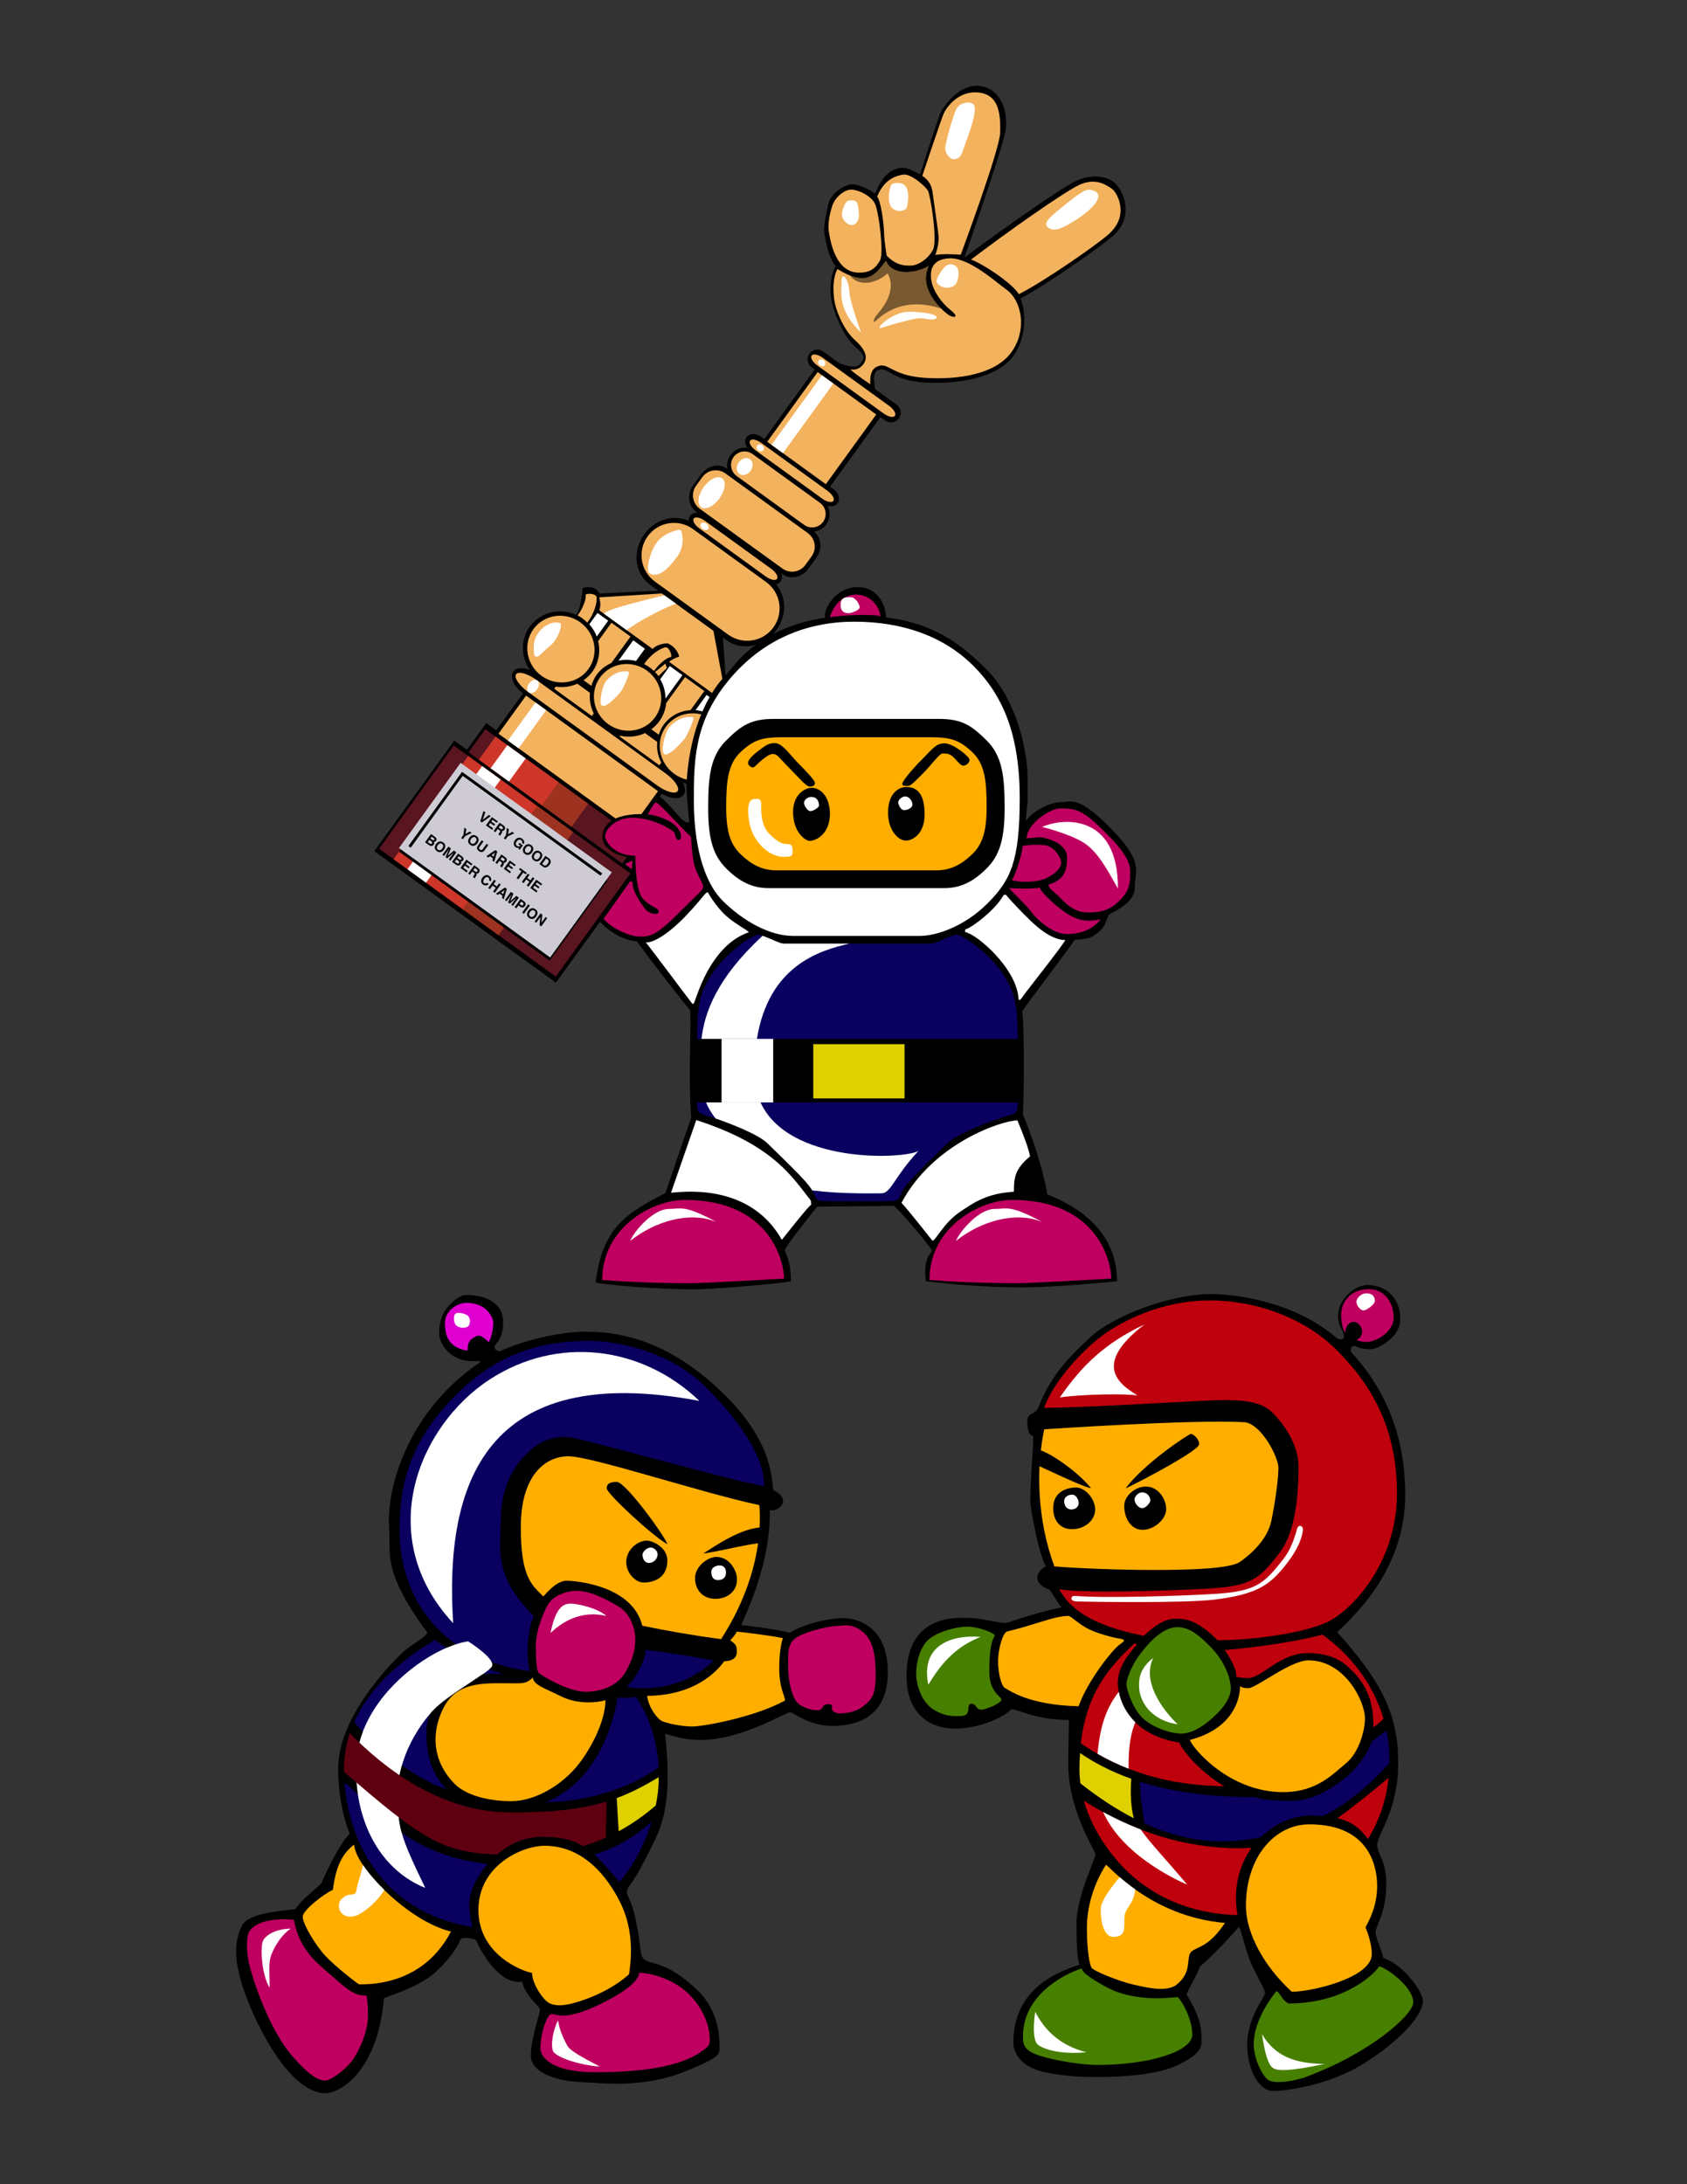 <?xml version="1.0" encoding="UTF-8" standalone="no"?>
<svg
   xmlns:dc="http://purl.org/dc/elements/1.1/"
   xmlns:cc="http://creativecommons.org/ns#"
   xmlns:rdf="http://www.w3.org/1999/02/22-rdf-syntax-ns#"
   xmlns:svg="http://www.w3.org/2000/svg"
   xmlns="http://www.w3.org/2000/svg"
   viewBox="0 0 816 1056"
   height="1056"
   width="816"
   xml:space="preserve"
   id="svg2"
   version="1.1"><rect x="0" y="0" width="816" height="1056" fill="#333333" stroke="none"/><defs
     id="defs6" /><g
     transform="matrix(1.333,0,0,-1.333,0,1056)"
     id="g10"><path
       id="path12"
       style="fill:#000000;fill-opacity:1;fill-rule:nonzero;stroke:none"
       d="m 305.913,205.32 c -4.612,0 -13.836,-1.844 -19.372,-5.348 -3.136,1.106 -16.419,2.766 -17.527,2.766 0,1.108 10.7,20.665 10.332,41.698 2.212,-0.367 4.794,1.292 4.794,3.321 0,2.029 -2.029,3.135 -3.318,3.876 -1.294,0.735 1.75,15.036 -17.345,34.132 -19.095,19.095 -36.531,23.431 -50.738,23.431 -10.145,0 -22.998,-3.271 -31.454,-7.117 -1.891,0.451 -2.441,1.503 -0.835,3.243 2.214,2.397 3.506,9.962 -0.184,13.468 -3.69,3.507 -8.303,3.691 -11.255,3.691 -2.952,0 -7.011,-4.43 -8.118,-6.644 -1.107,-2.212 -2.029,-6.456 -1.291,-9.038 0.738,-2.583 3.873,-8.304 11.992,-8.304 2.076,0 2.851,0.167 2.563,-0.432 -8.035,-5.367 -19.319,-15.351 -26.548,-30.935 -8.302,-17.895 -6.272,-28.966 -6.272,-32.472 0,-7.013 -1.109,-14.577 13.652,-34.502 0,-1.659 -6.273,-4.614 -9.409,-7.75 -3.135,-3.136 -22.878,-22.508 -22.878,-41.696 0,-14.392 4.243,-23.616 4.243,-23.616 -4.059,-3.874 -9.04,-14.944 -10.148,-17.527 -0.369,-1.291 -7.012,-5.718 -9.595,-9.776 -4.981,-0.738 -17.343,-1.292 -19.557,-6.274 -2.213,-4.982 -3.69,-11.624 2.029,-26.384 C 95.397,52.372 106.651,33 118.09,33 c 5.166,0 19.003,7.75 21.217,34.502 8.672,3.135 10.702,4.059 15.313,6.826 4.612,2.768 10.887,10.148 12.362,14.207 0.368,1.474 4.983,0.556 5.72,0 1.66,-3.691 8.118,-16.236 16.789,-15.13 1.107,-5.165 6.273,-8.854 6.457,-9.963 0.184,-1.108 -3.321,-10.515 -3.321,-16.789 0,-6.273 9.593,-9.224 17.711,-9.595 8.118,-0.37 22.879,-2.399 38.376,3.874 9.965,4.06 12.365,5.721 12.365,7.75 0,2.03 0.736,13.466 -8.118,21.77 -11.994,11.438 -17.161,8.674 -19.559,11.438 -1.476,1.847 -0.921,6.456 -2.397,11.992 -1.292,8.674 -3.506,10.148 -3.506,12.177 0,2.029 1.659,1.847 6.641,11.809 4.983,9.962 10.333,16.975 7.196,45.572 8.672,-2.953 16.049,-3.138 26.014,-0.185 9.965,2.952 18.266,7.933 19.372,7.933 1.109,0 6.83,-4.981 15.13,-4.981 8.301,0 20.295,2.586 20.295,19.558 0,16.972 -11.621,19.554 -16.236,19.554 z" /><path
       id="path14"
       style="fill:#09005f;fill-opacity:1;fill-rule:nonzero;stroke:none"
       d="m 214.145,305.864 c -16.952,0 -32.873,-3.782 -48.794,-19.702 -15.921,-15.919 -20.388,-31.153 -20.388,-49.022 0,-17.869 8.933,-45.589 47.19,-51.087 -1.603,7.331 -0.228,16.725 1.604,19.933 -14.432,14.432 -12.141,23.594 -12.141,31.841 0,8.247 0.687,18.327 9.621,27.262 6.299,6.298 12.599,6.186 16.035,5.726 10.539,-2.062 58.645,-15.809 70.098,-17.641 0,6.416 -3.434,18.097 -21.074,35.736 -14.891,14.892 -35.738,16.953 -42.151,16.953 z" /><path
       id="path16"
       style="fill:#ffffff;fill-opacity:1;fill-rule:nonzero;stroke:none"
       d="m 177.722,291.892 c -25.593,-16.628 -42.609,-56.815 -13.286,-88.429 -3.208,50.399 11.454,95.301 89.343,80.638 -21.078,20.161 -51.627,23.662 -76.057,7.791 z" /><path
       id="path18"
       style="fill:#ffae00;fill-opacity:1;fill-rule:nonzero;stroke:none"
       d="m 275.55,246.286 c -21.42,4.58 -60.864,17.729 -69.285,17.729 -8.421,0 -17.285,-6.944 -17.285,-25.707 0,-17.873 3.84,-20.829 7.83,-24.818 0.103,-0.104 0.238,-0.212 0.378,-0.319 2.718,3.187 5.643,5.707 8.428,5.707 3.313,0 23.916,-1.761 27.447,-16.327 9.095,-1.879 18.992,-3.6 28.602,-4.869 8.271,12.854 15.216,29.991 13.884,48.605 z" /><path
       id="path20"
       style="fill:#000000;fill-opacity:1;fill-rule:nonzero;stroke:none"
       d="m 277.62,238.308 c -6.381,0 -13.149,-3.398 -22.456,-9.602 6.797,1.034 17.729,3.842 21.422,3.842 0.591,2.513 0.443,4.284 1.034,5.761 z" /><path
       id="path22"
       style="fill:#000000;fill-opacity:1;fill-rule:nonzero;stroke:none"
       d="m 223.845,254.705 c -2.511,0 -3.692,-0.591 -3.692,-2.362 0,-1.772 16.103,-16.84 22.012,-20.239 -1.183,3.397 -15.217,22.602 -18.319,22.602 z" /><path
       id="path24"
       style="fill:#000000;fill-opacity:1;fill-rule:nonzero;stroke:none"
       d="m 234.777,233.433 c -3.398,0 -7.534,-3.248 -7.534,-7.828 0,-3.844 3.248,-7.388 6.352,-7.388 3.103,0 8.569,1.329 8.569,7.979 0,5.021 -5.761,7.237 -7.387,7.237 z" /><path
       id="path26"
       style="fill:#ffffff;fill-opacity:1;fill-rule:nonzero;stroke:none"
       d="m 236.106,230.92 c -1.181,0 -2.954,-1.326 -2.954,-2.657 0,-1.332 0.738,-2.953 2.363,-2.953 1.625,0 3.102,1.476 3.102,3.101 0,1.624 -1.625,2.51 -2.511,2.51 z" /><path
       id="path28"
       style="fill:#000000;fill-opacity:1;fill-rule:nonzero;stroke:none"
       d="m 259.892,227.524 c -2.806,0 -7.681,-3.251 -7.681,-7.684 0,-4.432 2.953,-7.535 7.385,-7.535 4.137,0 7.831,2.513 7.831,7.093 0,3.103 -2.66,8.126 -7.535,8.126 z" /><path
       id="path30"
       style="fill:#ffffff;fill-opacity:1;fill-rule:nonzero;stroke:none"
       d="m 261.22,224.421 c -1.329,0 -3.101,-0.594 -3.101,-2.365 0,-1.772 0.738,-2.953 2.362,-2.953 2.513,0 2.956,1.624 2.956,2.809 0,1.181 -0.59,2.51 -2.217,2.51 z" /><path
       id="path32"
       style="fill:#09005f;fill-opacity:1;fill-rule:nonzero;stroke:none"
       d="m 234.305,193.842 c -0.688,-7.329 -6.873,-13.515 -6.873,-13.515 5.956,-0.915 19.699,-1.605 31.613,9.622 -12.14,2.289 -24.741,3.893 -24.741,3.893 z" /><path
       id="path34"
       style="fill:#df00d0;fill-opacity:1;fill-rule:nonzero;stroke:none"
       d="m 172.625,307.467 c 1.407,0.843 2.71,-0.169 4.733,-2.066 1.378,2.588 1.625,5.938 1.625,7.049 0,1.891 -2.406,7.217 -9.793,7.217 -2.921,0 -7.731,-2.578 -7.731,-7.389 0,-4.289 1.247,-8.982 8.219,-9.946 -0.043,3.777 1.372,4.191 2.949,5.136 z" /><path
       id="path36"
       style="fill:#ffffff;fill-opacity:1;fill-rule:nonzero;stroke:none"
       d="m 169.189,315.37 c -1.784,0.811 -3.608,0.859 -4.124,0.172 -0.515,-0.688 -0.515,-3.265 0.516,-4.123 1.031,-0.859 2.749,-1.031 3.952,-0.516 1.203,0.516 1.546,3.608 -0.344,4.467 z" /><path
       id="path38"
       style="fill:#09005f;fill-opacity:1;fill-rule:nonzero;stroke:none"
       d="m 162.114,143.291 c -8.746,8.325 -7.247,21.034 -7.247,22.577 0,2.274 4.294,22.223 28.029,18.939 -17.929,6.311 -24.999,12.626 -24.999,12.626 -7.239,-4.193 -22.371,-14.14 -29.372,-29.828 8.9,-11.237 25.036,-21.939 33.587,-24.314 z" /><path
       id="path40"
       style="fill:#09005f;fill-opacity:1;fill-rule:nonzero;stroke:none"
       d="m 238.979,151.19 c -0.701,15.308 -7.255,23.839 -8.106,25.538 -2.272,-0.505 -6.817,-0.253 -6.817,-0.253 -1.231,-8.611 -7.289,-30.536 -26.146,-37.94 16.601,0.242 31.52,5.686 41.069,12.655 z" /><path
       id="path42"
       style="fill:#09005f;fill-opacity:1;fill-rule:nonzero;stroke:none"
       d="m 170.271,101.732 c 0,3.951 2.463,9.595 6.672,14.448 -29.117,3.143 -39.173,18.987 -51.934,29.495 1.408,-18.69 11.412,-46.505 46.485,-52.451 -0.731,2.548 -1.224,5.404 -1.224,8.508 z" /><path
       id="path44"
       style="fill:#09005f;fill-opacity:1;fill-rule:nonzero;stroke:none"
       d="m 215.648,119.525 c 2.679,-2.424 5.514,-5.673 9.101,-9.946 5.372,6.357 9.342,13.949 11.74,22.016 -4.435,-4.236 -10.941,-8.883 -20.84,-12.069 z" /><path
       id="path46"
       style="fill:#ffffff;fill-opacity:1;fill-rule:nonzero;stroke:none"
       d="m 169.874,196.878 c -13.002,-1.687 -40.695,-20.468 -40.695,-45.992 0,-21.431 10.112,-37.325 25.043,-43.345 -9.15,19.025 -9.872,21.432 -9.872,34.436 0,13.003 7.947,25.044 13.244,30.34 5.296,5.297 18.3,12.521 20.709,15.171 2.408,2.649 -8.428,9.391 -8.428,9.391 z" /><path
       id="path48"
       style="fill:#ffffff;fill-opacity:1;fill-rule:nonzero;stroke:none"
       d="m 154.221,107.541 c -4.761,9.899 -7.228,15.292 -8.511,20.027 -6.121,4.338 -10.977,9.264 -15.791,13.756 2.548,-16.556 11.694,-28.701 24.302,-33.783 z" /><path
       id="path50"
       style="fill:#ffffff;fill-opacity:1;fill-rule:nonzero;stroke:none"
       d="m 144.349,141.977 c 0,2.158 0.236,4.287 0.625,6.367 -5.475,3.716 -10.34,7.814 -14.568,11.82 -0.79,-2.972 -1.228,-6.072 -1.228,-9.278 0,-1.796 0.097,-3.538 0.235,-5.253 5.942,-5.117 10.894,-9.217 15.267,-12.537 -0.269,2.539 -0.332,5.305 -0.332,8.881 z" /><path
       id="path52"
       style="fill:#ffffff;fill-opacity:1;fill-rule:nonzero;stroke:none"
       d="m 162.011,194.507 c -10.866,-4.714 -24.784,-15.809 -30.358,-30.504 4.133,-4.433 9.16,-8.637 14.15,-12.118 2.224,7.836 6.601,14.62 10.286,18.811 2.067,5.396 7.272,13.315 19.13,14.346 0.956,0.669 1.763,1.268 2.354,1.77 -7.365,2.935 -12.427,5.713 -15.562,7.696 z" /><path
       id="path54"
       style="fill:#dfd000;fill-opacity:1;fill-rule:nonzero;stroke:none"
       d="m 223.796,140.043 c 0.185,-3.527 0.448,-8.301 0.702,-12.026 5.305,2.872 9.787,6.153 13.455,9.351 0.301,1.497 0.553,3.004 0.748,4.513 0.216,2.013 0.301,3.911 0.329,5.753 -5.114,-3.09 -9.902,-5.616 -15.233,-7.59 z" /><path
       id="path56"
       style="fill:#5f0011;fill-opacity:1;fill-rule:nonzero;stroke:none"
       d="m 196.531,125.974 c 6.691,0 11.032,-0.893 15.035,-3.353 2.934,0.905 5.719,1.949 8.315,3.122 -0.071,3.281 0.212,8.727 0.171,13.034 -8.634,-2.64 -19.027,-3.966 -34.379,-3.966 -25.791,0 -45.891,15.742 -58.724,28.723 -1.335,-4.024 -2.13,-8.373 -2.13,-13.068 0,-0.282 0.011,-0.577 0.015,-0.864 28.303,-24.674 35.962,-29.268 55.505,-30.046 4.35,3.728 9.879,6.419 16.191,6.419 z" /><path
       id="path58"
       style="fill:#ffae00;fill-opacity:1;fill-rule:nonzero;stroke:none"
       d="m 193.414,183.764 c -2.92,-2.577 -3.608,-2.062 -10.996,-2.062 -7.388,0 -16.666,0.172 -21.305,-8.591 -4.639,-8.763 -4.553,-19.5 3.952,-28.005 3.78,-3.78 11.511,-6.186 20.445,-6.186 8.935,0 18.899,6.186 24.569,13.573 5.669,7.388 9.621,16.666 9.621,23.023 -3.78,-1.031 -10.48,-1.374 -15.979,1.375 -5.498,2.748 -10.48,4.295 -10.309,6.872 z" /><path
       id="path60"
       style="fill:#bf0060;fill-opacity:1;fill-rule:nonzero;stroke:none"
       d="m 209.221,215.205 c -4.123,0 -8.075,-1.891 -9.793,-4.124 -1.718,-2.233 -4.982,-9.965 -4.982,-15.807 0,-5.841 0.343,-8.934 1.031,-9.793 0.687,-0.858 10.652,-6.872 17.009,-6.872 6.357,0 11.854,2.577 14.432,7.044 2.577,4.467 3.608,8.075 3.608,12.027 0,3.951 -1.89,9.277 -5.842,11.683 -3.952,2.405 -10.137,5.842 -15.463,5.842 z" /><path
       id="path62"
       style="fill:#ffffff;fill-opacity:1;fill-rule:nonzero;stroke:none"
       d="m 207.159,210.566 c -2.749,0 -5.498,-1.203 -7.388,-10.652 3.952,3.779 10.824,8.418 20.274,6.184 -3.608,3.093 -10.824,4.468 -12.886,4.468 z" /><path
       id="path64"
       style="fill:#ffae00;fill-opacity:1;fill-rule:nonzero;stroke:none"
       d="m 284.087,198.051 c -5.989,1.234 -16.735,2.378 -16.735,2.378 -0.569,-1.331 -2.376,-3.141 -2.376,-3.141 1.995,-1.52 2.376,-1.707 2.376,-4.276 0,-2.569 -2.378,-3.329 -4.564,-3.329 -2.473,-3.519 -10.556,-12.453 -27.956,-12.55 0.475,-4.186 3.615,-8.177 5.136,-9.033 1.52,-0.856 7.228,-2.095 11.22,-2.095 3.992,0 22.537,3.329 33.662,9.415 0,1.9 -2.094,4.183 -2.094,11.791 0,7.607 1.331,10.84 1.331,10.84 z" /><path
       id="path66"
       style="fill:#bf0060;fill-opacity:1;fill-rule:nonzero;stroke:none"
       d="m 304.533,202.52 c -4.47,0 -14.266,-2.663 -16.548,-5.039 -2.282,-2.378 -1.995,-4.944 -1.995,-10.08 0,-5.136 1.52,-10.935 3.326,-12.741 1.81,-1.807 5.326,-2.76 6.849,-2.76 3.423,0 1.425,2.188 4.373,2.188 1.9,0 1.331,-1.05 1.331,-1.713 0,-0.663 1.141,-1.616 2.948,-1.616 1.807,0 5.42,0.287 8.367,2.569 2.948,2.281 4.563,3.894 4.563,11.219 0,7.323 -0.855,12.837 -4.941,15.976 -4.092,3.138 -7.13,1.997 -8.274,1.997 z" /><path
       id="path68"
       style="fill:#ffae00;fill-opacity:1;fill-rule:nonzero;stroke:none"
       d="m 197.591,122.755 c -7.862,0 -23.985,-6.926 -23.985,-23.318 0,-16.392 16.391,-22.386 19.455,-22.786 0,-4.131 4.265,-10.129 6.396,-11.061 2.132,-0.931 4.263,-0.8 6.529,-0.399 2.266,0.399 13.726,3.329 22.253,10.926 1.199,7.329 1.331,17.058 -3.198,26.118 -4.53,9.06 -13.192,20.52 -27.45,20.52 z" /><path
       id="path70"
       style="fill:#bf0060;fill-opacity:1;fill-rule:nonzero;stroke:none"
       d="m 231.925,76.672 c 0,-2.37 -3.794,-5.928 -10.912,-9.724 -7.116,-3.796 -12.809,-5.811 -16.723,-5.811 -2.017,0 -3.084,0.593 -4.151,0.593 -1.542,0 -4.032,-6.646 -4.032,-12.456 0,-2.846 3.44,-8.657 19.926,-8.657 12.691,0 27.754,1.065 37.005,6.523 4.032,2.728 4.507,2.848 4.507,5.575 0,2.728 -1.065,9.724 -7.471,16.129 -5.756,5.753 -14.354,7.828 -18.149,7.828 z" /><path
       id="path72"
       style="fill:#ffffff;fill-opacity:1;fill-rule:nonzero;stroke:none"
       d="m 200.695,48.248 c 1.142,-2.284 9.57,-5.058 16.976,-5.6 -7.585,3.973 -11.018,5.959 -11.919,7.767 -0.902,1.807 -2.71,5.055 -3.251,9.027 -1.986,-3.79 -2.708,-9.388 -1.805,-11.194 z" /><path
       id="path74"
       style="fill:#bf0060;fill-opacity:1;fill-rule:nonzero;stroke:none"
       d="m 106.627,95.918 c -6.547,0.596 -14.046,-0.357 -16.307,-4.524 -1.071,-2.379 -0.834,-7.38 0.118,-11.665 0.953,-4.284 7.144,-24.284 16.546,-34.281 5.712,-6.427 8.808,-7.855 10.95,-7.855 2.142,0 7.024,3.689 9.523,6.784 2.499,3.096 6.069,10.711 6.069,16.545 0,5.833 -0.594,7.501 -0.594,7.501 -4.286,0 -6.309,1.664 -12.26,6.901 -5.952,5.237 -11.903,9.404 -14.046,20.594 z" /><path
       id="path76"
       style="fill:#ffffff;fill-opacity:1;fill-rule:nonzero;stroke:none"
       d="m 105.555,92.704 c -5.236,-0.118 -8.69,-2.024 -9.998,-4.166 -1.309,-2.143 -0.596,-12.735 2.262,-17.26 0.12,4.76 -0.596,8.924 0.714,12.14 1.31,3.217 3.808,7.262 7.022,9.286 z" /><path
       id="path78"
       style="fill:#ffae00;fill-opacity:1;fill-rule:nonzero;stroke:none"
       d="m 128.529,123.176 c -4.286,-3.213 -6.667,-7.857 -7.738,-16.426 -2.856,-1.19 -10.95,-7.262 -10.95,-9.762 0,-2.499 4.522,-10.238 8.331,-14.284 3.809,-4.046 11.428,-9.879 12.143,-10.236 4.88,0 23.331,0.121 33.328,19.165 -15.832,3.81 -34.993,23.925 -35.114,31.543 z" /><path
       id="path80"
       style="fill:#ffffff;fill-opacity:1;fill-rule:nonzero;stroke:none"
       d="m 139.454,106.715 c -3.142,3.073 -5.827,6.215 -7.741,9.058 -1.002,-4.553 -2.158,-7.168 -2.353,-9.023 -0.238,-2.261 -1.784,-1.426 -3.213,-1.903 -1.43,-0.478 -3.928,-2.143 -2.976,-5.12 0.951,-2.977 4.283,-3.216 6.784,-2.023 2.267,1.079 6.953,4.708 9.499,9.012 z" /><path
       id="path82"
       style="fill:#000000;fill-opacity:1;fill-rule:nonzero;stroke:none"
       d="m 501.981,82.006 c -0.749,3.442 -2.846,7.332 -2.846,9.429 0,2.097 3.893,6.886 3.893,17.514 0,8.534 -3.294,10.628 -3.294,14.22 0,3.592 7.635,12.422 7.635,29.638 0,17.216 -5.689,29.041 -22.153,47.452 6.887,6.438 24.698,23.35 24.698,49.695 0,18.314 -5.2,36.155 -19.595,51.804 -0.445,1.549 -0.029,2.349 1.482,2.232 1.645,-1.048 5.689,-1.647 7.933,-0.597 2.244,1.047 8.381,4.19 8.381,10.626 0,6.438 -4.338,12.126 -12.123,12.126 -3.742,0 -10.477,-4.642 -10.477,-11.377 0,-1.796 0.748,-3.74 1.348,-4.79 0.579,-1.015 2.088,-4.37 -1.472,-3.368 -16.15,14.126 -38.579,16.241 -45.975,16.241 -14.521,0 -36.072,-7.933 -44.455,-16.316 -10.029,-9.131 -14.669,-16.017 -18.113,-24.698 -1.047,-2.846 -4.043,-1.949 -4.043,-4.789 0,-6.886 2.097,-4.642 2.097,-6.137 0,-6.137 -1.497,-21.107 -0.899,-24.999 0.6,-3.893 2.693,-16.316 5.539,-22.002 -1.047,0 -3.145,-1.949 -3.145,-3.893 0,-1.946 2.098,-3.742 4.492,-4.344 1.047,-1.643 3.592,-5.836 4.34,-6.435 -15.267,-3.444 -18.713,-5.689 -20.657,-5.689 -1.943,0 -9.133,1.799 -12.424,1.799 -3.291,0 -23.2,2.539 -23.2,-21.109 0,-13.17 8.086,-19.009 17.514,-19.009 9.429,0 18.264,4.491 20.508,7.036 2.543,0 8.832,-3.893 20.955,-3.893 0,-1.498 -0.301,-8.835 -0.301,-15.718 0,-17.514 9.88,-31.581 9.88,-33.079 0,-1.498 -6.886,-15.42 -6.886,-24.848 0,-6.287 0.147,-12.422 1.047,-15.117 -7.635,-2.545 -23.949,-8.534 -23.949,-28.292 0,-3.592 2.695,-8.979 11.676,-10.775 8.979,-1.796 15.27,-1.648 20.657,-1.648 5.388,0 20.206,0.599 27.69,4.491 4.939,2.395 8.232,4.939 8.232,7.933 0,2.993 0.599,8.083 -5.388,17.363 0,1.197 4.488,8.382 4.789,10.327 1.049,0.451 9.133,8.382 14.072,14.221 0.896,0 2.094,-7.633 4.639,-13.321 2.545,-5.689 4.939,-9.133 4.939,-10.628 0,-1.495 -6.434,-8.682 -6.434,-18.561 0,-9.879 4.642,-16.913 9.28,-16.913 4.639,0 20.057,1.946 32.631,9.729 12.574,7.782 21.855,17.366 21.855,23.052 0,2.542 -6.287,12.725 -14.37,15.417 z" /><path
       id="path84"
       style="fill:#bf000d;fill-opacity:1;fill-rule:nonzero;stroke:none"
       d="m 438.875,320.524 c -17.412,0 -31.844,-7.56 -38.717,-12.599 -6.872,-5.039 -17.635,-16.266 -21.302,-26.343 10.996,0 39.629,1.603 52.459,2.29 12.829,0.687 24.513,1.603 30.01,-3.665 5.498,-5.269 9.85,-12.829 9.85,-19.701 0,-6.873 -0.228,-23.139 -7.101,-31.842 -6.872,-8.706 -9.624,-11.685 -24.971,-12.601 -15.348,-0.915 -47.418,-1.83 -54.749,-0.228 3.665,-6.873 11.222,-13.06 30.695,-16.953 4.123,4.123 8.247,6.186 10.995,6.186 2.75,0 7.329,0.689 15.807,-7.788 12.601,0 30.701,2.518 39.404,6.413 8.703,3.896 25.656,21.076 25.656,46.964 0,25.884 -11.34,41.347 -21.992,51.999 -10.652,10.652 -27.718,17.868 -46.045,17.868 z" /><path
       id="path86"
       style="fill:#ffae00;fill-opacity:1;fill-rule:nonzero;stroke:none"
       d="m 378.918,273.795 c -2.934,-13.764 -2.748,-32.301 3.673,-49.736 9.176,-0.733 24.223,-1.283 36.152,-1.283 11.931,0 27.53,0.367 31.2,2.937 3.67,2.569 9.908,7.89 11.377,14.864 1.469,6.975 2.569,15.418 2.569,19.272 0,3.853 -6.057,15.598 -12.113,16.516 -18.901,1.101 -72.858,-2.569 -72.858,-2.569 z" /><path
       id="path88"
       style="fill:#000000;fill-opacity:1;fill-rule:nonzero;stroke:none"
       d="m 377.125,266.271 c 3.514,-0.704 14.057,-7.848 18.744,-13.82 -1.992,0 -19.682,8.435 -19.682,8.435 z" /><path
       id="path90"
       style="fill:#000000;fill-opacity:1;fill-rule:nonzero;stroke:none"
       d="m 432.185,272.128 c -0.821,0 -16.985,-10.658 -23.779,-19.796 6.677,3.162 26.708,13.822 26.708,16.048 0,2.226 -2.343,3.748 -2.929,3.748 z" /><path
       id="path92"
       style="fill:#000000;fill-opacity:1;fill-rule:nonzero;stroke:none"
       d="m 415.785,253.035 c -3.75,0 -7.85,-3.28 -7.85,-7.028 0,-4.45 2.459,-8.671 6.676,-8.671 4.218,0 8.554,3.866 8.554,7.498 0,3.632 -2.811,8.201 -7.38,8.201 z" /><path
       id="path94"
       style="fill:#ffffff;fill-opacity:1;fill-rule:nonzero;stroke:none"
       d="m 414.379,250.926 c -1.522,0 -2.693,-1.756 -2.693,-2.46 0,-1.64 1.522,-3.28 2.811,-3.28 1.289,0 2.93,1.992 2.93,2.813 0,0.819 -0.703,2.927 -3.047,2.927 z" /><path
       id="path96"
       style="fill:#000000;fill-opacity:1;fill-rule:nonzero;stroke:none"
       d="m 390.481,252.684 c -2.459,0 -8.316,-0.936 -8.316,-7.498 0,-4.686 2.695,-7.613 6.795,-7.613 4.92,0 8.435,3.397 8.435,7.146 0,3.747 -3.517,7.965 -6.913,7.965 z" /><path
       id="path98"
       style="fill:#ffffff;fill-opacity:1;fill-rule:nonzero;stroke:none"
       d="m 389.076,250.106 c -1.406,0 -2.928,-0.821 -2.928,-2.344 0,-1.522 0.82,-3.044 2.576,-3.044 1.756,0 2.695,1.17 2.695,2.341 0,1.171 -0.936,3.047 -2.344,3.047 z" /><path
       id="path100"
       style="fill:#ffffff;fill-opacity:1;fill-rule:nonzero;stroke:none"
       d="m 470.639,237.626 c -1.08,-4.069 -2.629,-7.951 -4.985,-10.934 -6.873,-8.706 -9.624,-11.687 -24.972,-12.599 -13.428,-0.803 -39.658,-1.605 -50.918,-0.717 -1.058,0.051 -1.86,-1.896 0.889,-2.011 2.749,-0.113 38.76,-0.741 50.284,0.686 15.691,1.949 20.043,5.616 25.541,12.489 5.497,6.872 6.185,11.339 6.3,12.826 0.116,1.487 -1.645,2.121 -2.139,0.258 z" /><path
       id="path102"
       style="fill:#ffffff;fill-opacity:1;fill-rule:nonzero;stroke:none"
       d="m 415.277,311.818 c -14.088,-6.644 -22.566,-14.66 -30.697,-26.459 8.706,1.26 24.74,1.375 28.177,0.688 -4.811,3.208 -17.868,10.193 2.521,25.771 z" /><path
       id="path104"
       style="fill:#bf000d;fill-opacity:1;fill-rule:nonzero;stroke:none"
       d="m 485.333,132.747 c 5.206,-1.235 8.255,-3.719 11.063,-7.579 4.561,7.552 6.754,15.139 7.484,22.236 -7.197,-6.046 -13.318,-10.904 -18.548,-14.657 z" /><path
       id="path106"
       style="fill:#bf000d;fill-opacity:1;fill-rule:nonzero;stroke:none"
       d="m 454.144,121.966 c -14.319,-0.741 -36.227,1.565 -60.826,17.092 3.302,-11.661 11.079,-21.739 18.066,-27.683 7.053,-5.997 18.752,-13.181 37.642,-13.785 -1.667,10.048 0.736,18.301 5.117,24.376 z" /><path
       id="path108"
       style="fill:#bf000d;fill-opacity:1;fill-rule:nonzero;stroke:none"
       d="m 448.631,184.035 c 0,0 1.605,-0.46 4.241,-0.46 5.047,0 11.471,9.063 21.681,9.063 4.931,0 10.665,-1.031 15.141,-5.506 8.359,-7.466 8.687,-16.218 8.628,-21.48 1.42,1.031 2.639,2.092 3.702,3.154 -3.78,12.948 -12.221,23.366 -22.145,30.534 -9.045,-2.481 -23.472,-4.585 -35.484,-5.61 2.12,-2.993 4.236,-6.698 4.236,-9.696 z" /><path
       id="path110"
       style="fill:#bf000d;fill-opacity:1;fill-rule:nonzero;stroke:none"
       d="m 427.868,160.177 c -17.78,2.867 -22.252,15.142 -22.252,21.678 0,5.225 3.232,9.716 6.929,13.944 -0.602,0.201 -0.932,0.335 -0.932,0.335 -8.534,-8.137 -17.227,-17.154 -19.404,-36.246 11.016,-7.555 27.275,-15.243 52.062,-15.541 -5.646,3.119 -13.736,10.389 -16.402,15.83 z" /><path
       id="path112"
       style="fill:#ffffff;fill-opacity:1;fill-rule:nonzero;stroke:none"
       d="m 430.781,108.672 c -7.925,9.423 -13.447,15.06 -16.857,19.986 -4.405,1.696 -8.964,3.79 -13.646,6.338 7.603,-17.124 30.502,-26.324 30.502,-26.324 z" /><path
       id="path114"
       style="fill:#ffffff;fill-opacity:1;fill-rule:nonzero;stroke:none"
       d="m 409.535,150.695 c -0.048,5.903 0.261,11.739 2.457,16.849 -3.587,3.509 -5.361,7.589 -6.029,11.03 -3.85,-4.964 -6.698,-10.993 -7.703,-22.48 3.348,-1.922 7.085,-3.764 11.275,-5.399 z" /><path
       id="path116"
       style="fill:#09005f;fill-opacity:1;fill-rule:nonzero;stroke:none"
       d="m 503.932,158.795 c -0.177,1.962 -0.477,3.868 -0.856,5.739 -1.857,-1.294 -3.635,-2.655 -5.363,-4.037 -1.415,-4.365 -5.34,-9.549 -8.937,-12.594 -4.473,-3.785 -12.043,-8.832 -19.957,-8.832 -6.454,0 -9.933,0.172 -13.361,1.348 -17.68,-0.107 -31.366,2.244 -41.828,5.567 0.024,-4.866 0.889,-10.523 1.705,-15.159 16.668,-7.598 30.298,-7.428 42.123,-4.993 5.222,5.079 11.943,7.854 18.046,7.854 1.707,0 3.232,-0.069 4.665,-0.183 10.405,5.407 18.167,12.752 24.011,19.246 0.017,2.078 -0.069,4.097 -0.247,6.043 z" /><path
       id="path118"
       style="fill:#dfd000;fill-opacity:1;fill-rule:nonzero;stroke:none"
       d="m 410.518,147.028 c -8.137,2.897 -14.18,6.316 -18.609,9.374 -0.134,-1.94 -0.225,-3.943 -0.225,-6.085 0,-1.662 0.134,-3.305 0.344,-4.932 6.889,-5.412 13.328,-9.547 19.379,-12.666 -1.057,4.112 -1.315,9.329 -0.889,14.309 z" /><path
       id="path120"
       style="fill:#ffae00;fill-opacity:1;fill-rule:nonzero;stroke:none"
       d="m 449.978,180.789 c 0,-6.193 -3.716,-15.93 -18.231,-19.648 1.238,-3.363 14.516,-18.939 33.809,-18.939 12.392,0 18.23,6.726 22.834,10.443 4.604,3.718 6.905,11.681 6.905,16.284 0,6.196 -7.257,21.065 -20.534,21.065 -6.551,0 -18.942,-10.088 -21.774,-10.088 -2.832,0 -3.009,0.883 -3.009,0.883 z" /><path
       id="path122"
       style="fill:#477f00;fill-opacity:1;fill-rule:nonzero;stroke:none"
       d="m 427.144,202.032 c -4.247,0 -8.671,-3.719 -12.743,-8.851 -4.072,-5.133 -5.665,-10.269 -5.665,-11.86 0,-1.592 2.035,-8.407 5.665,-12.037 3.629,-3.63 10.445,-5.842 14.16,-5.842 3.716,0 7.257,2.126 10.798,5.136 3.54,3.01 7.259,7.259 7.259,11.151 0,3.893 -2.304,9.911 -7.082,14.87 -4.778,4.955 -8.145,7.434 -12.392,7.434 z" /><path
       id="path124"
       style="fill:#ffffff;fill-opacity:1;fill-rule:nonzero;stroke:none"
       d="m 413.337,180.612 c 0,-4.779 3.538,-12.215 13.983,-13.807 -6.019,5.841 -12.923,15.755 -8.851,24.074 -5.487,-4.249 -5.133,-8.499 -5.133,-10.268 z" /><path
       id="path126"
       style="fill:#ffae00;fill-opacity:1;fill-rule:nonzero;stroke:none"
       d="m 387.67,206.105 c -5.136,0 -11.332,-3.013 -22.306,-5.665 -1.415,-0.531 -3.187,-6.021 -3.187,-10.8 0,-4.778 1.242,-8.671 2.303,-9.557 1.592,-0.886 8.849,-6.373 26.904,-6.728 3.188,9.028 12.215,20.534 15.047,22.483 2.124,1.414 1.77,1.767 -0.531,2.12 -2.301,0.354 -8.499,1.949 -11.859,3.896 -3.361,1.946 -5.485,4.25 -6.371,4.25 z" /><path
       id="path128"
       style="fill:#477f00;fill-opacity:1;fill-rule:nonzero;stroke:none"
       d="m 351.025,202.209 c -4.601,0 -12.391,-2.301 -15.047,-5.664 -2.654,-3.364 -3.54,-7.965 -3.54,-11.506 0,-3.541 1.768,-10.092 6.373,-12.924 4.604,-2.832 7.79,-2.301 9.56,-2.301 4.778,-0.177 1.77,4.604 4.25,4.427 1.592,0 1.589,-2.126 3.36,-2.126 1.772,0 7.437,2.301 7.437,3.718 0,0.887 -4.427,2.658 -4.427,9.914 0,12.212 1.948,12.39 1.948,13.275 0,0.886 -5.841,3.187 -9.914,3.187 z" /><path
       id="path130"
       style="fill:#ffffff;fill-opacity:1;fill-rule:nonzero;stroke:none"
       d="m 355.805,198.491 c -10.266,0.886 -21.949,-2.832 -18.939,-17.348 5.133,8.674 10.797,14.163 18.939,17.348 z" /><path
       id="path132"
       style="fill:#ffae00;fill-opacity:1;fill-rule:nonzero;stroke:none"
       d="m 475.116,130.519 c -12.569,0 -23.012,-11.86 -23.012,-29.562 0,-10.091 6.728,-22.126 16.639,-31.153 7.434,0 29.03,5.133 29.03,13.629 0,4.602 -2.301,9.737 -2.301,9.737 2.655,4.601 4.247,9.56 4.247,15.046 0,5.487 -1.768,22.304 -24.604,22.304 z" /><path
       id="path134"
       style="fill:#477f00;fill-opacity:1;fill-rule:nonzero;stroke:none"
       d="m 463.078,69.98 c -4.955,-6.373 -8.142,-13.275 -8.142,-19.116 0,-5.842 3.541,-12.038 5.31,-13.101 1.77,-1.063 6.725,-1.061 12.921,0.886 23.898,8.674 39.653,22.835 39.653,27.259 0,5.842 -10.268,12.923 -12.392,13.101 -1.24,-2.301 -12.215,-13.452 -32.749,-13.452 -2.301,0.706 -3.361,4.424 -4.602,4.424 z" /><path
       id="path136"
       style="fill:#ffffff;fill-opacity:1;fill-rule:nonzero;stroke:none"
       d="m 457.945,54.401 c 0.884,-6.193 2.121,-10.972 3.893,-12.212 1.772,-1.24 6.196,-1.24 18.766,1.414 -9.914,0.178 -17.699,2.299 -22.658,10.798 z" /><path
       id="path138"
       style="fill:#477f00;fill-opacity:1;fill-rule:nonzero;stroke:none"
       d="m 392.625,78.299 c -7.613,-2.478 -21.42,-10.266 -21.42,-24.604 0,-2.655 0,-5.136 6.019,-7.082 6.019,-1.946 15.933,-3.363 20.889,-3.363 19.116,0 34.518,4.955 34.518,10.974 0,6.019 -4.07,12.746 -5.311,13.633 -2.832,-0.178 -15.398,-1.946 -25.666,3.54 -10.27,5.487 -9.029,6.902 -9.029,6.902 z" /><path
       id="path140"
       style="fill:#ffffff;fill-opacity:1;fill-rule:nonzero;stroke:none"
       d="m 375.633,62.546 c -1.063,-7.613 -0.18,-10.62 0.705,-11.683 0.887,-1.063 6.551,-4.07 17.88,-3.01 -9.734,2.478 -15.222,8.145 -18.585,14.692 z" /><path
       id="path142"
       style="fill:#ffae00;fill-opacity:1;fill-rule:nonzero;stroke:none"
       d="m 401.299,115.826 c -4.426,-6.905 -6.904,-15.222 -6.904,-22.835 0,-7.613 0.889,-12.921 1.595,-14.338 0.706,-1.418 10.446,-5.133 15.047,-6.196 4.602,-1.062 11.681,-2.832 15.575,-0.354 6.374,4.779 3.539,10.269 5.665,12.215 2.126,1.946 6.196,1.415 12.215,10.443 -27.262,2.301 -42.306,21.066 -43.192,21.066 z" /><path
       id="path144"
       style="fill:#ffffff;fill-opacity:1;fill-rule:nonzero;stroke:none"
       d="m 406.287,111.346 c -3.312,-3.9 -6.8,-8.663 -6.872,-11.512 -0.086,-3.35 0.687,-10.309 4.725,-10.137 4.038,0.172 3.866,2.319 3.866,6.787 0,3.893 3.305,4.488 3.927,10.439 -2.209,1.573 -4.115,3.096 -5.646,4.422 z" /><path
       id="path146"
       style="fill:#bf0060;fill-opacity:1;fill-rule:nonzero;stroke:none"
       d="m 496.74,324.646 c -3.294,0 -6.586,-1.05 -8.832,-4.642 -2.247,-3.592 -0.899,-8.829 -0.301,-10.325 0.123,-0.247 0.395,-0.579 0.74,-0.939 -0.045,0.15 -0.091,0.296 -0.107,0.446 -0.171,1.718 1.375,3.607 2.921,3.607 1.547,0 3.093,-1.718 3.093,-3.607 0,-1.389 -0.752,-2.397 -2.032,-2.975 1.06,-0.425 2.228,-0.726 3.469,-0.726 4.043,0 10.029,3.893 10.029,8.833 0,4.939 -2.99,10.327 -8.979,10.327 z" /><path
       id="path148"
       style="fill:#ffffff;fill-opacity:1;fill-rule:nonzero;stroke:none"
       d="m 495.801,323.102 c -2.062,0 -3.608,-1.89 -3.608,-3.093 0,-1.202 1.374,-3.092 2.577,-3.092 1.203,0 4.123,2.233 4.123,3.436 0,1.203 -0.515,2.749 -3.092,2.749 z" /><path
       id="path150"
       style="fill:#000000;fill-opacity:1;fill-rule:nonzero;stroke:none"
       d="m 404.044,726.25 c -2.9,2.101 -8.114,2.908 -13.643,0.303 -5.206,-2.45 -26.942,-17.636 -40.485,-27.795 2.378,6.789 14.245,40.828 14.978,46.256 0.983,7.297 -1.95,14.888 -9.132,15.986 -7.184,1.098 -13.452,-7.029 -14.76,-10.41 -1.266,-3.268 -6.762,-20.509 -7.127,-21.657 -2.45,1.405 -5.271,2.611 -6.791,2.433 -5.054,-0.598 -7.549,-4.656 -9.579,-9.409 -2.748,2.078 -6.967,3.695 -8.829,3.398 -2.336,-0.375 -7.412,-3.226 -8.192,-7.542 -0.555,-3.048 -1.765,-7.384 -1.355,-9.962 0.29,-1.805 1.007,-8.504 4.326,-12.435 -0.11,0.062 -0.21,0.092 -0.318,0.16 -1.393,-2.868 -2.093,-6.494 -1.65,-10.915 0.443,-4.421 4.394,-14.213 8.404,-17.804 4.014,-3.588 4.189,-4.233 2.203,-6.668 -1.7,-2.078 -6.424,-0.16 -7.769,0.448 l -3.651,2.64 -0.892,0.648 -1.113,0.803 c -1.58,1.145 -3.791,0.79 -4.941,-0.79 -1.145,-1.585 -0.79,-3.798 0.795,-4.941 l 1.107,-0.805 -18.284,-25.26 -1.215,0.877 c -1.843,1.335 -4.184,1.246 -5.229,-0.195 -0.795,-1.1 -0.605,-2.666 0.34,-3.941 -2.146,0.505 -4.618,-0.43 -6.154,-2.553 -1.13,-1.561 -1.473,-3.406 -1.127,-5.026 -0.125,0.09 -0.218,0.155 -0.218,0.158 -2.828,2.045 -7.031,1.073 -9.384,-2.18 l -2.726,-3.769 c -2.356,-3.251 -1.965,-7.544 0.86,-9.592 0.005,-0.005 0.243,-0.178 0.643,-0.465 -1.103,0.055 -2.126,-0.328 -2.731,-1.163 -0.383,-0.53 -0.538,-1.163 -0.508,-1.82 -5.356,2.496 -12.187,0.598 -16.118,-4.833 -4.403,-6.084 -3.491,-14.263 2.043,-18.269 l 3.038,-2.201 -21.439,-1.023 c -0.278,1.355 -2.873,3.131 -6.031,1.956 -0.16,-2.823 -0.863,-7.566 -2.056,-9.219 -0.11,-0.145 -0.22,-0.325 -0.332,-0.498 -5.872,2.673 -12.92,1.048 -16.746,-4.241 -3.446,-4.756 -3.246,-11.055 0.013,-15.728 -2.558,1.002 -4.951,0.863 -5.986,-0.57 -1.388,-1.92 0.175,-5.423 3.493,-7.912 l -9.702,-13.405 -3.631,2.626 -7.006,-9.68 -4.581,3.316 -29.025,-40.101 65.858,-47.668 29.021,40.102 -4.061,2.941 7.006,9.677 -3.283,2.38 9.729,13.44 c 3.231,-1.998 6.671,-2.245 7.976,-0.442 0.795,1.095 0.6,2.71 -0.305,4.358 5.439,-1.61 11.462,0.17 14.893,4.913 4.386,6.057 2.886,14.623 -3.346,19.131 -0.32,0.233 -0.65,0.44 -0.982,0.643 0.127,0.195 0.257,0.39 0.377,0.555 1.195,1.653 5.961,3.453 8.597,4.486 0.127,3.368 -2.365,5.279 -3.743,5.119 l -1.243,17.861 1.428,-1.035 c 5.534,-4.003 13.587,-2.316 17.996,3.771 3.831,5.296 3.628,12.18 -0.132,16.513 0.667,0.163 1.245,0.525 1.643,1.076 0.615,0.85 0.65,1.96 0.235,3.005 0.498,-0.36 0.775,-0.56 0.775,-0.56 2.823,-1.853 6.869,-0.868 9.162,2.303 l 2.726,3.766 c 2.295,3.17 1.97,7.321 -0.673,9.424 l 0.018,0.025 c 0,0 -0.05,0.038 -0.132,0.098 1.647,0.175 3.293,1.083 4.423,2.643 1.56,2.156 1.65,4.851 0.435,6.734 1.47,-0.445 2.956,-0.122 3.731,0.945 1.045,1.445 0.398,3.698 -1.448,5.034 l -1.318,0.953 18.284,25.262 1.755,-1.27 c 1.583,-1.145 3.794,-0.793 4.939,0.79 1.147,1.583 0.792,3.795 -0.788,4.943 l -1.755,1.268 -0.248,0.18 -5.941,4.298 c -0.234,3.356 -1.067,6.559 1.998,7.049 3.221,0.515 4.676,-4.101 16.283,-4.753 11.604,-0.652 26.145,1.585 31.988,9.659 4.411,6.091 4.932,15.104 2.608,20.834 9.851,5.229 31.876,20.666 34.364,23.497 6.717,6.759 3.15,15.688 -0.638,18.821 z" /><path
       id="path152"
       style="fill:#000000;fill-opacity:1;fill-rule:nonzero;stroke:none"
       d="m 201.962,436.181 -65.783,47.616 28.448,39.297 65.783,-47.612 z" /><path
       id="path154"
       style="fill:#591520;fill-opacity:1;fill-rule:nonzero;stroke:none"
       d="m 201.67,437.996 -64.098,46.393 27.075,37.41 64.103,-46.396 z" /><path
       id="path156"
       style="fill:#ce3629;fill-opacity:1;fill-rule:nonzero;stroke:none"
       d="m 168.583,461.916 -25.783,18.66 27.088,37.427 25.78,-18.661 z" /><path
       id="path158"
       style="fill:#ffffff;fill-opacity:1;fill-rule:nonzero;stroke:none"
       d="m 154.581,472.049 -6.724,4.869 27.087,37.425 6.727,-4.869 z" /><path
       id="path160"
       style="fill:#9d3220;fill-opacity:1;fill-rule:nonzero;stroke:none"
       d="m 180.898,453.004 -13.078,9.462 27.087,37.428 13.078,-9.467 z" /><path
       id="path162"
       style="fill:#000000;fill-opacity:1;fill-rule:nonzero;stroke:none"
       d="m 165.795,512.319 54.643,-39.55 -20.989,-29.002 -54.645,39.554 z" /><path
       id="path164"
       style="fill:#cecbd4;fill-opacity:1;fill-rule:nonzero;stroke:none"
       d="m 199.634,444.918 -54.851,39.699 22.359,30.894 54.853,-39.703 z" /><path
       id="path166"
       style="fill:#000000;fill-opacity:1;fill-rule:nonzero;stroke:none"
       d="m 167.666,512.249 -19.476,-26.897 0.845,-0.61 18.858,26.06 50.025,-36.207 0.607,0.843 z" /><path
       id="path168"
       style="fill:#000000;fill-opacity:1;fill-rule:nonzero;stroke:none"
       d="m 175.115,494.826 0.993,2.735 -0.663,0.483 -1.161,-3.718 0.585,-0.423 3.186,2.251 -0.645,0.465 z" /><path
       id="path170"
       style="fill:#000000;fill-opacity:1;fill-rule:nonzero;stroke:none"
       d="m 180.65,494.276 -2.155,1.558 -2.166,-2.988 2.231,-1.613 0.38,0.528 -1.613,1.165 0.567,0.788 1.41,-1.02 0.37,0.51 -1.41,1.02 0.465,0.64 1.538,-1.115 z" /><path
       id="path172"
       style="fill:#000000;fill-opacity:1;fill-rule:nonzero;stroke:none"
       d="m 183.146,492.353 c 0.075,-0.128 0.12,-0.265 0.125,-0.41 0.01,-0.123 0,-0.243 -0.03,-0.36 -0.03,-0.117 -0.085,-0.237 -0.17,-0.357 -0.105,-0.14 -0.24,-0.252 -0.41,-0.338 -0.17,-0.087 -0.355,-0.1 -0.558,-0.04 0.095,-0.153 0.135,-0.303 0.117,-0.448 -0.017,-0.143 -0.1,-0.317 -0.255,-0.527 l -0.145,-0.2 c -0.1,-0.138 -0.163,-0.233 -0.185,-0.292 -0.04,-0.087 -0.045,-0.173 -0.01,-0.253 l -0.055,-0.073 -0.68,0.49 c 0.03,0.083 0.053,0.145 0.073,0.192 0.047,0.098 0.097,0.188 0.163,0.277 l 0.197,0.28 c 0.133,0.192 0.192,0.345 0.178,0.455 -0.018,0.107 -0.115,0.228 -0.285,0.352 l -0.61,0.44 -0.85,-1.178 -0.615,0.448 2.166,2.991 1.425,-1.033 c 0.2,-0.153 0.34,-0.29 0.415,-0.417 m -1.595,0.492 -0.587,-0.81 0.672,-0.488 c 0.135,-0.095 0.245,-0.15 0.335,-0.167 0.16,-0.028 0.303,0.042 0.425,0.212 0.135,0.182 0.16,0.347 0.095,0.49 -0.04,0.085 -0.12,0.17 -0.25,0.265 z" /><path
       id="path174"
       style="fill:#000000;fill-opacity:1;fill-rule:nonzero;stroke:none"
       d="m 184.341,489.617 0.33,1.748 -0.735,0.53 -0.33,-2.63 -0.8,-1.105 0.618,-0.448 0.805,1.118 2.356,1.153 -0.708,0.51 z" /><path
       id="path176"
       style="fill:#000000;fill-opacity:1;fill-rule:nonzero;stroke:none"
       d="m 190.047,486.041 c 0.175,0.317 0.22,0.65 0.125,1.01 -0.09,0.36 -0.325,0.678 -0.705,0.953 -0.44,0.317 -0.895,0.428 -1.375,0.328 -0.478,-0.098 -0.888,-0.388 -1.241,-0.868 -0.345,-0.478 -0.485,-0.95 -0.42,-1.413 0.055,-0.457 0.283,-0.833 0.68,-1.12 0.24,-0.175 0.478,-0.268 0.715,-0.29 0.137,-0.012 0.315,0.01 0.54,0.06 l -0.21,-0.415 0.415,-0.3 1.16,1.605 -1.248,0.903 -0.362,-0.502 0.692,-0.503 c -0.17,-0.175 -0.367,-0.268 -0.585,-0.292 -0.223,-0.022 -0.438,0.045 -0.643,0.198 -0.215,0.152 -0.35,0.365 -0.41,0.64 -0.06,0.272 0.045,0.59 0.31,0.958 0.263,0.363 0.535,0.578 0.823,0.647 0.288,0.07 0.55,0.018 0.79,-0.16 0.128,-0.09 0.223,-0.195 0.293,-0.315 0.125,-0.213 0.14,-0.438 0.037,-0.678 z" /><path
       id="path178"
       style="fill:#000000;fill-opacity:1;fill-rule:nonzero;stroke:none"
       d="m 191.703,482.141 c -0.395,-0.067 -0.808,0.05 -1.23,0.358 -0.43,0.31 -0.67,0.66 -0.725,1.058 -0.1,0.502 0.045,1.02 0.435,1.558 0.395,0.545 0.84,0.843 1.34,0.895 0.395,0.072 0.8,-0.048 1.23,-0.355 0.425,-0.31 0.667,-0.663 0.725,-1.058 0.1,-0.49 -0.043,-1.008 -0.435,-1.553 -0.39,-0.538 -0.835,-0.838 -1.34,-0.903 m -0.06,0.728 c 0.28,0.077 0.538,0.285 0.78,0.62 0.245,0.333 0.357,0.647 0.343,0.935 -0.013,0.288 -0.143,0.52 -0.393,0.7 -0.247,0.18 -0.515,0.232 -0.793,0.157 -0.28,-0.075 -0.54,-0.277 -0.782,-0.615 -0.245,-0.335 -0.355,-0.645 -0.34,-0.935 0.015,-0.29 0.15,-0.525 0.398,-0.705 0.247,-0.18 0.513,-0.232 0.788,-0.157 z" /><path
       id="path180"
       style="fill:#000000;fill-opacity:1;fill-rule:nonzero;stroke:none"
       d="m 196.309,480.675 c 0.395,0.545 0.54,1.063 0.438,1.556 -0.058,0.395 -0.3,0.748 -0.728,1.058 -0.425,0.308 -0.835,0.428 -1.225,0.355 -0.505,-0.052 -0.95,-0.353 -1.345,-0.897 -0.385,-0.535 -0.533,-1.053 -0.435,-1.555 0.06,-0.396 0.3,-0.75 0.725,-1.058 0.428,-0.308 0.837,-0.427 1.23,-0.357 0.508,0.065 0.956,0.365 1.34,0.9 m -2.188,-0.015 c -0.248,0.18 -0.377,0.413 -0.393,0.703 -0.02,0.292 0.095,0.6 0.336,0.935 0.245,0.34 0.505,0.542 0.785,0.618 0.28,0.075 0.545,0.02 0.795,-0.158 0.245,-0.18 0.38,-0.415 0.39,-0.7 0.015,-0.29 -0.1,-0.603 -0.34,-0.938 -0.245,-0.335 -0.5,-0.54 -0.78,-0.618 -0.278,-0.075 -0.541,-0.022 -0.793,0.158 z" /><path
       id="path182"
       style="fill:#000000;fill-opacity:1;fill-rule:nonzero;stroke:none"
       d="m 199.609,480.456 c 0.157,-0.223 0.235,-0.473 0.235,-0.748 -0.002,-0.225 -0.05,-0.438 -0.14,-0.638 -0.085,-0.203 -0.185,-0.38 -0.3,-0.535 -0.285,-0.398 -0.61,-0.678 -0.97,-0.838 -0.482,-0.217 -0.95,-0.16 -1.405,0.167 l -1.285,0.931 2.163,2.99 1.288,-0.933 c 0.185,-0.135 0.32,-0.27 0.415,-0.397 m -1.458,0.375 -1.423,-1.971 0.57,-0.415 c 0.295,-0.212 0.605,-0.215 0.935,-0.002 0.18,0.115 0.345,0.285 0.508,0.505 0.223,0.31 0.345,0.578 0.37,0.81 0.022,0.235 -0.102,0.453 -0.383,0.658 l -0.578,0.415 z" /><path
       id="path184"
       style="fill:#000000;fill-opacity:1;fill-rule:nonzero;stroke:none"
       d="m 170.429,490.61 0.708,-0.51 -2.353,-1.155 -0.808,-1.113 -0.618,0.445 0.8,1.105 0.333,2.633 0.733,-0.53 -0.325,-1.75 z" /><path
       id="path186"
       style="fill:#000000;fill-opacity:1;fill-rule:nonzero;stroke:none"
       d="m 171.864,485.437 c -0.395,-0.07 -0.802,0.05 -1.23,0.36 -0.425,0.308 -0.665,0.658 -0.725,1.055 -0.098,0.5 0.05,1.02 0.438,1.553 0.395,0.547 0.84,0.848 1.338,0.9 0.397,0.067 0.808,-0.05 1.232,-0.357 0.428,-0.31 0.667,-0.66 0.725,-1.058 0.102,-0.49 -0.04,-1.007 -0.435,-1.553 -0.387,-0.535 -0.837,-0.833 -1.343,-0.9 m -0.055,0.73 c 0.277,0.075 0.535,0.28 0.78,0.615 0.245,0.333 0.355,0.645 0.34,0.933 -0.015,0.292 -0.145,0.522 -0.39,0.703 -0.255,0.18 -0.515,0.235 -0.795,0.16 -0.28,-0.075 -0.54,-0.283 -0.783,-0.618 -0.243,-0.335 -0.358,-0.645 -0.343,-0.938 0.015,-0.285 0.15,-0.52 0.4,-0.7 0.25,-0.183 0.51,-0.232 0.79,-0.155 z" /><path
       id="path188"
       style="fill:#000000;fill-opacity:1;fill-rule:nonzero;stroke:none"
       d="m 174.802,487.444 0.633,-0.455 -1.328,-1.835 c -0.147,-0.205 -0.232,-0.372 -0.252,-0.502 -0.05,-0.225 0.06,-0.425 0.312,-0.61 0.252,-0.182 0.477,-0.22 0.672,-0.107 0.12,0.062 0.25,0.193 0.4,0.398 l 1.33,1.835 0.633,-0.455 -1.331,-1.835 c -0.23,-0.317 -0.458,-0.533 -0.683,-0.635 -0.42,-0.192 -0.888,-0.1 -1.405,0.273 -0.518,0.375 -0.748,0.792 -0.7,1.248 0.03,0.248 0.16,0.53 0.39,0.85 z" /><path
       id="path190"
       style="fill:#000000;fill-opacity:1;fill-rule:nonzero;stroke:none"
       d="m 179.735,483.876 0.703,-0.51 -1.113,-3.753 -0.675,0.49 0.25,0.76 -1.095,0.79 -0.65,-0.465 -0.65,0.468 3.231,2.22 m -1.395,-1.83 0.765,-0.555 0.477,1.455 z" /><path
       id="path192"
       style="fill:#000000;fill-opacity:1;fill-rule:nonzero;stroke:none"
       d="m 183.776,480.833 c 0.08,-0.127 0.12,-0.265 0.13,-0.413 0.005,-0.117 -0.002,-0.24 -0.035,-0.357 -0.027,-0.12 -0.085,-0.235 -0.17,-0.355 -0.105,-0.14 -0.237,-0.255 -0.408,-0.34 -0.168,-0.09 -0.357,-0.1 -0.56,-0.04 0.098,-0.152 0.138,-0.303 0.12,-0.445 -0.02,-0.143 -0.107,-0.318 -0.257,-0.528 l -0.145,-0.203 c -0.1,-0.135 -0.16,-0.232 -0.185,-0.292 -0.04,-0.085 -0.04,-0.17 -0.01,-0.253 l -0.055,-0.073 -0.68,0.493 c 0.03,0.08 0.05,0.143 0.075,0.19 0.045,0.098 0.095,0.188 0.163,0.275 l 0.192,0.282 c 0.135,0.193 0.195,0.345 0.18,0.455 -0.018,0.108 -0.115,0.228 -0.285,0.351 l -0.61,0.442 -0.85,-1.175 -0.615,0.445 2.166,2.993 1.425,-1.035 c 0.202,-0.155 0.337,-0.292 0.415,-0.417 m -1.596,0.495 -0.587,-0.81 0.678,-0.49 c 0.13,-0.095 0.24,-0.152 0.33,-0.167 0.16,-0.027 0.302,0.042 0.425,0.212 0.13,0.183 0.165,0.348 0.1,0.493 -0.043,0.08 -0.13,0.168 -0.255,0.263 z" /><path
       id="path194"
       style="fill:#000000;fill-opacity:1;fill-rule:nonzero;stroke:none"
       d="m 187.127,478.525 -2.155,1.558 -2.161,-2.988 2.226,-1.613 0.38,0.525 -1.61,1.17 0.57,0.785 1.405,-1.02 0.373,0.51 -1.41,1.02 0.462,0.64 1.541,-1.115 z" /><path
       id="path196"
       style="fill:#000000;fill-opacity:1;fill-rule:nonzero;stroke:none"
       d="m 191.148,475.615 -0.382,-0.525 -0.898,0.65 -1.783,-2.463 -0.632,0.457 1.78,2.463 -0.898,0.65 0.383,0.528 z" /><path
       id="path198"
       style="fill:#000000;fill-opacity:1;fill-rule:nonzero;stroke:none"
       d="m 189.367,472.346 2.166,2.991 0.615,-0.448 -0.825,-1.14 1.167,-0.845 0.825,1.143 0.618,-0.445 -2.166,-2.993 -0.615,0.448 0.967,1.335 -1.167,0.846 -0.965,-1.335 z" /><path
       id="path200"
       style="fill:#000000;fill-opacity:1;fill-rule:nonzero;stroke:none"
       d="m 196.744,471.564 -2.155,1.56 -2.166,-2.988 2.23,-1.614 0.38,0.525 -1.613,1.169 0.568,0.785 1.41,-1.02 0.37,0.513 -1.41,1.02 0.465,0.638 1.538,-1.113 z" /><path
       id="path202"
       style="fill:#000000;fill-opacity:1;fill-rule:nonzero;stroke:none"
       d="m 158.397,487.769 c 0.005,-0.193 -0.06,-0.376 -0.19,-0.55 -0.132,-0.183 -0.285,-0.297 -0.455,-0.34 -0.1,-0.025 -0.215,-0.028 -0.353,-0.005 0.113,-0.165 0.168,-0.338 0.155,-0.513 -0.008,-0.178 -0.078,-0.355 -0.198,-0.525 -0.13,-0.178 -0.29,-0.308 -0.48,-0.382 -0.125,-0.053 -0.25,-0.08 -0.385,-0.083 -0.147,-0.005 -0.295,0.025 -0.445,0.095 -0.15,0.065 -0.303,0.155 -0.455,0.265 l -1.345,0.978 2.16,2.985 1.448,-1.045 c 0.363,-0.27 0.543,-0.562 0.543,-0.88 m -1.758,0.983 -0.483,-0.665 0.725,-0.522 c 0.13,-0.095 0.25,-0.147 0.365,-0.155 0.12,-0.005 0.225,0.053 0.315,0.18 0.1,0.138 0.115,0.27 0.04,0.393 -0.067,0.095 -0.172,0.197 -0.315,0.3 l -0.647,0.47 m -0.843,-1.16 -0.583,-0.808 0.728,-0.525 c 0.125,-0.095 0.24,-0.15 0.34,-0.168 0.175,-0.027 0.33,0.053 0.47,0.24 0.112,0.158 0.127,0.31 0.045,0.465 -0.047,0.083 -0.135,0.172 -0.263,0.265 z" /><path
       id="path204"
       style="fill:#000000;fill-opacity:1;fill-rule:nonzero;stroke:none"
       d="m 161.107,484.029 c 0.395,0.545 0.54,1.062 0.438,1.555 -0.055,0.395 -0.297,0.748 -0.723,1.055 -0.43,0.31 -0.835,0.43 -1.233,0.362 -0.502,-0.057 -0.947,-0.357 -1.343,-0.902 -0.385,-0.535 -0.532,-1.053 -0.435,-1.553 0.058,-0.4 0.3,-0.75 0.725,-1.061 0.428,-0.308 0.84,-0.427 1.233,-0.357 0.502,0.065 0.953,0.365 1.338,0.9 m -2.186,-0.015 c -0.25,0.18 -0.382,0.415 -0.398,0.705 -0.015,0.287 0.097,0.598 0.342,0.933 0.24,0.337 0.5,0.542 0.78,0.618 0.28,0.075 0.545,0.022 0.79,-0.155 0.25,-0.182 0.385,-0.415 0.398,-0.702 0.015,-0.29 -0.103,-0.603 -0.343,-0.938 -0.243,-0.335 -0.5,-0.542 -0.783,-0.615 -0.277,-0.078 -0.538,-0.028 -0.788,0.155 z" /><path
       id="path206"
       style="fill:#000000;fill-opacity:1;fill-rule:nonzero;stroke:none"
       d="m 162.457,481.736 1.155,2.748 -0.908,0.655 -2.166,-2.991 0.578,-0.417 1.46,2.022 c 0.047,0.058 0.105,0.14 0.178,0.245 0.075,0.11 0.132,0.191 0.175,0.248 l -1.248,-2.923 0.61,-0.44 2.386,2.095 c -0.04,-0.058 -0.1,-0.138 -0.175,-0.243 -0.08,-0.105 -0.137,-0.185 -0.18,-0.242 l -1.465,-2.023 0.575,-0.415 2.166,2.988 -0.895,0.65 z" /><path
       id="path208"
       style="fill:#000000;fill-opacity:1;fill-rule:nonzero;stroke:none"
       d="m 168.203,480.675 c 0,-0.19 -0.065,-0.377 -0.195,-0.555 -0.13,-0.183 -0.28,-0.295 -0.455,-0.338 -0.095,-0.025 -0.213,-0.025 -0.35,-0.005 0.112,-0.165 0.16,-0.335 0.155,-0.513 -0.01,-0.177 -0.075,-0.355 -0.2,-0.525 -0.13,-0.178 -0.29,-0.308 -0.48,-0.38 -0.122,-0.052 -0.25,-0.082 -0.385,-0.085 -0.145,-0.005 -0.3,0.028 -0.448,0.098 -0.147,0.067 -0.3,0.155 -0.45,0.265 l -1.348,0.973 2.166,2.991 1.445,-1.045 c 0.36,-0.27 0.54,-0.562 0.545,-0.88 m -1.76,0.981 -0.48,-0.663 0.723,-0.525 c 0.125,-0.09 0.25,-0.143 0.367,-0.153 0.115,-0.01 0.22,0.05 0.313,0.177 0.1,0.141 0.115,0.273 0.043,0.393 -0.07,0.098 -0.18,0.203 -0.32,0.306 l -0.645,0.465 m -0.84,-1.158 -0.585,-0.81 0.72,-0.525 c 0.132,-0.092 0.245,-0.147 0.345,-0.168 0.175,-0.027 0.335,0.053 0.47,0.24 0.115,0.158 0.13,0.31 0.045,0.462 -0.047,0.085 -0.135,0.173 -0.26,0.268 z" /><path
       id="path210"
       style="fill:#000000;fill-opacity:1;fill-rule:nonzero;stroke:none"
       d="m 171.409,478.835 -2.155,1.562 -2.161,-2.988 2.226,-1.615 0.383,0.525 -1.613,1.17 0.57,0.785 1.41,-1.02 0.368,0.51 -1.408,1.02 0.46,0.64 1.543,-1.115 z" /><path
       id="path212"
       style="fill:#000000;fill-opacity:1;fill-rule:nonzero;stroke:none"
       d="m 173.904,476.915 c 0.08,-0.128 0.12,-0.268 0.13,-0.412 0.01,-0.12 -0.002,-0.243 -0.032,-0.358 -0.028,-0.118 -0.088,-0.237 -0.173,-0.355 -0.1,-0.143 -0.237,-0.258 -0.405,-0.343 -0.17,-0.085 -0.36,-0.097 -0.562,-0.037 0.097,-0.153 0.137,-0.303 0.117,-0.445 -0.015,-0.143 -0.1,-0.32 -0.252,-0.533 l -0.145,-0.2 c -0.098,-0.138 -0.163,-0.232 -0.185,-0.293 -0.04,-0.085 -0.043,-0.167 -0.01,-0.25 l -0.058,-0.075 -0.678,0.495 c 0.027,0.078 0.053,0.142 0.072,0.188 0.048,0.097 0.095,0.192 0.163,0.28 l 0.195,0.28 c 0.137,0.192 0.197,0.343 0.177,0.455 -0.015,0.107 -0.11,0.225 -0.285,0.353 l -0.605,0.438 -0.85,-1.173 -0.62,0.445 2.166,2.988 1.425,-1.03 c 0.205,-0.153 0.34,-0.293 0.415,-0.418 m -1.593,0.493 -0.588,-0.812 0.675,-0.482 c 0.133,-0.098 0.243,-0.153 0.335,-0.17 0.155,-0.027 0.3,0.043 0.423,0.21 0.132,0.185 0.163,0.35 0.092,0.495 -0.037,0.08 -0.117,0.17 -0.25,0.263 z" /><path
       id="path214"
       style="fill:#000000;fill-opacity:1;fill-rule:nonzero;stroke:none"
       d="m 175.05,473.892 c -0.345,-0.48 -0.498,-0.948 -0.453,-1.398 0.043,-0.45 0.273,-0.827 0.695,-1.135 0.343,-0.245 0.698,-0.348 1.063,-0.3 0.37,0.045 0.695,0.212 0.985,0.5 l -0.615,0.445 c -0.155,-0.125 -0.287,-0.2 -0.402,-0.235 -0.218,-0.062 -0.428,-0.015 -0.64,0.137 -0.207,0.15 -0.317,0.36 -0.335,0.62 -0.013,0.265 0.1,0.565 0.342,0.9 0.24,0.333 0.493,0.545 0.753,0.635 0.257,0.092 0.502,0.052 0.723,-0.108 0.22,-0.158 0.337,-0.34 0.355,-0.547 0.005,-0.12 -0.02,-0.263 -0.085,-0.438 l 0.615,-0.445 c 0.125,0.192 0.19,0.428 0.197,0.7 0.008,0.495 -0.237,0.92 -0.73,1.28 -0.37,0.268 -0.763,0.362 -1.18,0.292 -0.483,-0.083 -0.908,-0.385 -1.288,-0.905 z" /><path
       id="path216"
       style="fill:#000000;fill-opacity:1;fill-rule:nonzero;stroke:none"
       d="m 177.77,469.682 0.968,1.334 1.165,-0.845 -0.967,-1.334 0.615,-0.445 2.166,2.986 -0.615,0.448 -0.83,-1.145 -1.165,0.848 0.825,1.14 -0.615,0.445 -2.166,-2.988 z" /><path
       id="path218"
       style="fill:#000000;fill-opacity:1;fill-rule:nonzero;stroke:none"
       d="m 179.976,468.082 0.65,-0.47 0.65,0.47 1.095,-0.795 -0.25,-0.76 0.675,-0.485 1.115,3.746 -0.705,0.511 -3.231,-2.217 m 3.081,1.286 -0.475,-1.456 -0.765,0.561 z" /><path
       id="path220"
       style="fill:#000000;fill-opacity:1;fill-rule:nonzero;stroke:none"
       d="m 187.387,467.272 0.898,-0.645 -2.166,-2.99 -0.575,0.415 1.463,2.02 c 0.045,0.06 0.103,0.14 0.18,0.245 0.08,0.105 0.137,0.185 0.18,0.24 l -2.391,-2.096 -0.61,0.445 1.248,2.916 c -0.043,-0.055 -0.1,-0.135 -0.173,-0.24 -0.075,-0.11 -0.132,-0.19 -0.175,-0.245 l -1.465,-2.025 -0.575,0.42 2.166,2.985 0.905,-0.655 -1.155,-2.746 z" /><path
       id="path222"
       style="fill:#000000;fill-opacity:1;fill-rule:nonzero;stroke:none"
       d="m 189.662,463.046 c -0.28,-0.02 -0.585,0.09 -0.905,0.32 l -0.62,0.45 -0.78,-1.075 -0.618,0.445 2.166,2.99 1.278,-0.925 c 0.292,-0.215 0.475,-0.461 0.535,-0.745 0.065,-0.275 -0.02,-0.575 -0.255,-0.9 -0.255,-0.355 -0.52,-0.54 -0.8,-0.56 m 0.311,1.425 c -0.03,0.125 -0.115,0.24 -0.26,0.345 l -0.562,0.405 -0.645,-0.89 0.562,-0.41 c 0.145,-0.1 0.28,-0.145 0.415,-0.13 0.13,0.015 0.25,0.1 0.362,0.255 0.115,0.16 0.158,0.3 0.128,0.425 z" /><path
       id="path224"
       style="fill:#000000;fill-opacity:1;fill-rule:nonzero;stroke:none"
       d="m 192.255,463.751 -0.615,0.445 -2.163,-2.99 0.615,-0.445 z" /><path
       id="path226"
       style="fill:#000000;fill-opacity:1;fill-rule:nonzero;stroke:none"
       d="m 193.223,458.915 c -0.397,-0.07 -0.805,0.05 -1.23,0.36 -0.43,0.31 -0.67,0.66 -0.725,1.056 -0.098,0.5 0.045,1.02 0.433,1.555 0.395,0.545 0.843,0.845 1.343,0.9 0.393,0.07 0.803,-0.05 1.23,-0.36 0.425,-0.31 0.67,-0.66 0.728,-1.055 0.102,-0.49 -0.045,-1.01 -0.44,-1.556 -0.388,-0.535 -0.833,-0.835 -1.338,-0.9 m -0.06,0.73 c 0.277,0.075 0.54,0.28 0.783,0.615 0.243,0.335 0.357,0.65 0.342,0.935 -0.015,0.29 -0.145,0.52 -0.395,0.7 -0.25,0.18 -0.512,0.235 -0.79,0.16 -0.283,-0.075 -0.545,-0.28 -0.788,-0.615 -0.243,-0.335 -0.352,-0.65 -0.337,-0.935 0.015,-0.29 0.147,-0.525 0.4,-0.705 0.245,-0.18 0.508,-0.235 0.785,-0.155 z" /><path
       id="path228"
       style="fill:#000000;fill-opacity:1;fill-rule:nonzero;stroke:none"
       d="m 196.159,460.925 0.645,-0.47 -0.325,-2.931 1.5,2.08 0.58,-0.415 -2.166,-2.99 -0.618,0.445 0.325,2.991 -1.53,-2.115 -0.575,0.415 z" /><path
       id="path230"
       style="fill:#591520;fill-opacity:1;fill-rule:nonzero;stroke:none"
       d="m 225.769,478.993 -55.746,40.351 6.069,8.384 55.748,-40.348 z" /><path
       id="path232"
       style="fill:#9d3220;fill-opacity:1;fill-rule:nonzero;stroke:none"
       d="m 207.381,492.303 -11.34,8.209 6.069,8.384 11.34,-8.207 z" /><path
       id="path234"
       style="fill:#ce3629;fill-opacity:1;fill-rule:nonzero;stroke:none"
       d="m 196.611,500.097 -22.872,16.556 6.071,8.384 22.869,-16.553 z" /><path
       id="path236"
       style="fill:#ffffff;fill-opacity:1;fill-rule:nonzero;stroke:none"
       d="m 184.699,508.718 -6.668,4.829 6.068,8.387 6.669,-4.829 z" /><path
       id="path238"
       style="fill:#f3b25e;fill-opacity:1;fill-rule:nonzero;stroke:none"
       d="m 228.765,491.42 -47.884,34.657 10.012,13.828 47.879,-34.657 z" /><path
       id="path240"
       style="fill:#ffffff;fill-opacity:1;fill-rule:nonzero;stroke:none"
       d="m 188.182,520.793 -3.876,2.806 10.007,13.827 3.876,-2.803 z" /><path
       id="path242"
       style="fill:#f3b25e;fill-opacity:1;fill-rule:nonzero;stroke:none"
       d="m 245.881,505.243 c -0.863,-1.195 -4.211,-0.248 -7.481,2.118 l -46.767,33.849 c -3.266,2.368 -5.211,5.249 -4.349,6.441 v 0 c 0.863,1.195 4.208,0.245 7.479,-2.12 l 46.764,-33.849 c 3.271,-2.366 5.216,-5.246 4.354,-6.439 z" /><path
       id="path244"
       style="fill:#ffffff;fill-opacity:1;fill-rule:nonzero;stroke:none"
       d="m 194.888,542.152 c -0.86,-1.19 -2.215,-1.678 -3.025,-1.093 -0.81,0.588 -0.77,2.028 0.092,3.221 0.86,1.19 2.218,1.675 3.028,1.093 0.81,-0.587 0.77,-2.028 -0.095,-3.221 z" /><path
       id="path246"
       style="fill:#f3b25e;fill-opacity:1;fill-rule:nonzero;stroke:none"
       d="m 281.94,582.263 c -0.555,-0.763 -2.366,-0.393 -4.053,0.828 l -24.107,17.446 c -1.683,1.218 -2.601,2.826 -2.045,3.588 v 0 c 0.55,0.765 2.366,0.395 4.048,-0.823 l 24.105,-17.448 c 1.683,-1.22 2.603,-2.826 2.053,-3.591 z" /><path
       id="path248"
       style="fill:#ffffff;fill-opacity:1;fill-rule:nonzero;stroke:none"
       d="m 256.976,600.336 c -0.385,-0.528 -1.285,-0.528 -2.011,0 -0.723,0.525 -1,1.375 -0.62,1.9 0.383,0.53 1.278,0.532 2.001,0.01 0.731,-0.53 1.01,-1.383 0.63,-1.91 z" /><path
       id="path250"
       style="fill:#f3b25e;fill-opacity:1;fill-rule:nonzero;stroke:none"
       d="m 237.707,532.04 c -3.88,-5.358 -11.495,-6.469 -17.013,-2.478 -5.511,3.991 -6.837,11.57 -2.956,16.933 3.881,5.359 11.497,6.466 17.008,2.478 5.516,-3.993 6.839,-11.572 2.96,-16.933 z" /><path
       id="path252"
       style="fill:#ffffff;fill-opacity:1;fill-rule:nonzero;stroke:none"
       d="m 228.097,548.574 c -2.923,0.66 -6.229,-1.068 -7.999,-3.181 -1.775,-2.11 -2.561,-7.727 -1.975,-8.757 0.585,-1.027 1.595,-0.308 2.626,0.283 1.03,0.585 3.931,3.583 4.678,4.616 0.748,1.035 3.398,6.874 2.67,7.039 z" /><path
       id="path254"
       style="fill:#f3b25e;fill-opacity:1;fill-rule:nonzero;stroke:none"
       d="m 261.841,513.967 c -3.901,-5.394 -11.592,-6.492 -17.183,-2.446 -5.584,4.043 -6.944,11.69 -3.038,17.084 3.903,5.394 11.595,6.494 17.176,2.45 5.588,-4.046 6.951,-11.697 3.045,-17.088 z" /><path
       id="path256"
       style="fill:#ffffff;fill-opacity:1;fill-rule:nonzero;stroke:none"
       d="m 251.477,532.02 c -3.108,0.672 -6.649,-1.228 -8.565,-3.518 -1.917,-2.293 -2.828,-8.332 -2.22,-9.434 0.612,-1.1 1.7,-0.308 2.806,0.338 1.105,0.642 4.231,3.898 5.046,5.019 0.808,1.12 3.708,7.426 2.933,7.596 z" /><path
       id="path258"
       style="fill:#f3b25e;fill-opacity:1;fill-rule:nonzero;stroke:none"
       d="m 213.522,549.546 c -3.881,-5.361 -11.497,-6.469 -17.013,-2.478 -5.511,3.988 -6.836,11.572 -2.956,16.931 3.881,5.361 11.497,6.469 17.008,2.481 5.514,-3.994 6.839,-11.575 2.961,-16.934 z" /><path
       id="path260"
       style="fill:#ffffff;fill-opacity:1;fill-rule:nonzero;stroke:none"
       d="m 203.475,566.15 c -2.161,0.755 -5.556,0.024 -8.092,-3.476 -2.53,-3.501 -1.575,-6.861 -1.49,-8.256 0.718,-0.52 1.17,-0.726 2.561,0.69 1.39,1.42 3.951,3.446 4.526,4.244 0.575,0.795 2.973,4.271 2.496,6.799 z" /><path
       id="path262"
       style="fill:#ffffff;fill-opacity:1;fill-rule:nonzero;stroke:none"
       d="m 216.545,561.331 4.149,5.734 -3.891,2.813 -2.971,-4.108 c 1.19,-1.328 2.106,-2.835 2.713,-4.438 z" /><path
       id="path264"
       style="fill:#ffffff;fill-opacity:1;fill-rule:nonzero;stroke:none"
       d="m 230.8,552.462 3.208,4.436 -4.233,3.063 -5.346,-7.389 c 2.075,0.453 4.256,0.428 6.371,-0.11 z" /><path
       id="path266"
       style="fill:#f3b25e;fill-opacity:1;fill-rule:nonzero;stroke:none"
       d="m 214.072,540.905 -4.566,3.306 c -2.436,-1.083 -5.146,-1.473 -7.827,-1.048 l -0.565,-0.78 13.652,-9.882 0.685,0.943 c -1.17,2.323 -1.623,4.916 -1.38,7.461 z" /><path
       id="path268"
       style="fill:#f3b25e;fill-opacity:1;fill-rule:nonzero;stroke:none"
       d="m 211.742,545.488 2.84,-2.05 c 0.41,1.382 1,2.738 1.891,3.973 1.423,1.96 3.291,3.408 5.376,4.328 l 6.946,9.592 -6.916,5.006 -4.831,-6.671 c 0.91,-3.753 0.272,-7.814 -2.128,-11.132 -0.895,-1.233 -1.993,-2.218 -3.178,-3.045 z" /><path
       id="path270"
       style="fill:#f3b25e;fill-opacity:1;fill-rule:nonzero;stroke:none"
       d="m 238.952,546.999 3.05,2.928 -0.56,1.59 -3.761,-3.063 c 0.46,-0.465 0.885,-0.945 1.27,-1.455 z" /><path
       id="path272"
       style="fill:#f3b25e;fill-opacity:1;fill-rule:nonzero;stroke:none"
       d="m 235.852,550.046 c 0.522,-0.38 1,-0.795 1.455,-1.225 1.703,2.423 4.491,4.881 6.274,5.099 0.145,1.478 -1.018,3.505 -1.94,3.51 -1.698,-0.128 -5.569,-2.505 -7.909,-6.121 0.728,-0.36 1.44,-0.77 2.121,-1.263 z" /><path
       id="path274"
       style="fill:#f3b25e;fill-opacity:1;fill-rule:nonzero;stroke:none"
       d="m 211.227,568 c -0.525,0.38 -1.065,0.703 -1.62,1.002 1.77,2.373 3.235,5.792 2.885,7.552 1.355,0.6 3.651,0.127 3.941,-0.743 0.408,-1.655 -0.643,-6.081 -3.346,-9.432 -0.57,0.58 -1.18,1.13 -1.86,1.621 z" /><path
       id="path276"
       style="fill:#ffffff;fill-opacity:1;fill-rule:nonzero;stroke:none"
       d="m 241.47,538.817 6.149,8.494 -4.581,3.316 -3.465,-4.783 c 1.26,-2.158 1.91,-4.591 1.897,-7.026 z" /><path
       id="path278"
       style="fill:#ffffff;fill-opacity:1;fill-rule:nonzero;stroke:none"
       d="m 255.48,533.973 3.256,4.499 -2.333,1.69 -4.008,-5.539 c 1.045,-0.083 2.07,-0.31 3.086,-0.65 z" /><path
       id="path280"
       style="fill:#f3b25e;fill-opacity:1;fill-rule:nonzero;stroke:none"
       d="m 248.569,546.621 -6.841,-9.454 c -0.23,-2.306 -1.035,-4.573 -2.48,-6.569 -0.835,-1.148 -1.825,-2.106 -2.916,-2.908 l 2.726,-1.971 c 0.39,1.265 0.955,2.493 1.778,3.628 2.365,3.268 5.979,5.046 9.719,5.279 l 5.016,6.931 z" /><path
       id="path282"
       style="fill:#f3b25e;fill-opacity:1;fill-rule:nonzero;stroke:none"
       d="m 238.497,523.094 -4.441,3.213 c -2.783,-1.308 -5.981,-1.645 -9.047,-0.956 l -0.19,-0.26 14.433,-10.447 0.705,0.975 c -1.225,2.301 -1.725,4.896 -1.46,7.474 z" /><path
       id="path284"
       style="fill:#f3b25e;fill-opacity:1;fill-rule:nonzero;stroke:none"
       d="m 240.155,576.954 18.721,-13.552 3.666,-19.646 -2.508,-4.086 -17.256,12.49 c 1.658,1.303 3.691,1.885 3.691,1.885 0,0 -0.62,3.223 -4.196,4.828 -2.376,-0.067 -4.521,-0.933 -5.431,-2.06 -1.996,1.445 -19.367,14.015 -19.367,14.015 0.858,2.42 -0.077,4.708 -0.077,4.708 z" /><path
       id="path286"
       style="fill:#ffffff;fill-opacity:1;fill-rule:nonzero;stroke:none"
       d="m 219.203,569.758 c -0.045,-0.033 -0.062,-0.073 -0.102,-0.105 1.863,-1.348 5.083,-3.678 8.279,-5.991 3.03,2.423 13.037,7.974 17.946,9.549 l -4.249,3.073 c -5.923,-1.581 -18.743,-4.284 -21.874,-6.526 z" /><path
       id="path288"
       style="fill:#f3b25e;fill-opacity:1;fill-rule:nonzero;stroke:none"
       d="m 278.019,581.082 -26.575,19.234 c -5.261,3.808 -12.612,2.63 -16.423,-2.63 -3.811,-5.264 -2.633,-12.618 2.631,-16.426 l 26.575,-19.236 c 5.261,-3.806 12.615,-2.628 16.425,2.633 3.809,5.261 2.628,12.615 -2.633,16.426 z" /><path
       id="path290"
       style="fill:#ffffff;fill-opacity:1;fill-rule:nonzero;stroke:none"
       d="m 238.307,595.405 c -2.625,-3.631 -3.988,-10.152 -2.69,-11.089 1.295,-0.94 4.511,-1.685 9.577,5.316 3.955,4.643 2.165,10.087 1.775,10.37 -0.39,0.282 -5.941,-0.838 -8.662,-4.596 z" /><path
       id="path292"
       style="fill:#f3b25e;fill-opacity:1;fill-rule:nonzero;stroke:none"
       d="m 293.353,598.656 0.013,0.02 c 0,0 -30.074,21.767 -30.139,21.817 -2.686,1.943 -6.436,1.34 -8.379,-1.345 l -2.255,-3.111 c -1.943,-2.686 -1.338,-6.436 1.345,-8.379 0.067,-0.05 30.153,-21.797 30.153,-21.797 2.67,-1.77 6.276,-1.155 8.171,1.463 l 2.253,3.113 c 1.893,2.618 1.353,6.238 -1.163,8.219 z" /><path
       id="path294"
       style="fill:#ffffff;fill-opacity:1;fill-rule:nonzero;stroke:none"
       d="m 261.066,611.426 c -2.096,-2.898 -5.076,-4.323 -6.651,-3.183 -1.575,1.141 -1.15,4.416 0.948,7.314 2.098,2.901 5.078,4.326 6.654,3.183 1.575,-1.138 1.15,-4.413 -0.95,-7.314 z" /><path
       id="path296"
       style="fill:#f3b25e;fill-opacity:1;fill-rule:nonzero;stroke:none"
       d="m 297.536,609.826 -24.432,17.684 c -2.22,1.607 -5.311,1.125 -6.906,-1.075 -1.593,-2.203 -1.085,-5.289 1.135,-6.899 l 24.432,-17.686 c 2.226,-1.608 5.314,-1.125 6.906,1.08 1.593,2.2 1.088,5.286 -1.135,6.896 z" /><path
       id="path298"
       style="fill:#ffffff;fill-opacity:1;fill-rule:nonzero;stroke:none"
       d="m 272.358,621.433 c -1.065,-1.471 -2.883,-1.968 -4.064,-1.11 -1.183,0.853 -1.277,2.738 -0.215,4.205 1.062,1.465 2.881,1.96 4.061,1.11 1.183,-0.858 1.278,-2.741 0.218,-4.206 z" /><path
       id="path300"
       style="fill:#f3b25e;fill-opacity:1;fill-rule:nonzero;stroke:none"
       d="m 302.394,610.523 c -0.555,-0.762 -2.368,-0.395 -4.051,0.825 l -24.108,17.449 c -1.683,1.22 -2.603,2.826 -2.048,3.59 v 0 c 0.55,0.763 2.365,0.393 4.051,-0.827 l 24.105,-17.443 c 1.685,-1.221 2.6,-2.831 2.051,-3.594 z" /><path
       id="path302"
       style="fill:#ffffff;fill-opacity:1;fill-rule:nonzero;stroke:none"
       d="m 276.979,628.922 c -0.38,-0.528 -1.195,-0.59 -1.818,-0.135 -0.618,0.445 -0.81,1.235 -0.428,1.763 0.377,0.527 1.19,0.59 1.81,0.145 0.625,-0.453 0.817,-1.245 0.435,-1.773 z" /><path
       id="path304"
       style="fill:#f3b25e;fill-opacity:1;fill-rule:nonzero;stroke:none"
       d="m 324.727,641.376 c -0.556,-0.762 -2.366,-0.393 -4.054,0.828 l -24.105,17.443 c -1.686,1.22 -2.601,2.828 -2.048,3.591 v 0 c 0.55,0.765 2.363,0.397 4.048,-0.823 l 24.107,-17.448 c 1.683,-1.22 2.601,-2.825 2.051,-3.591 z" /><path
       id="path306"
       style="fill:#ffffff;fill-opacity:1;fill-rule:nonzero;stroke:none"
       d="m 299.311,659.775 c -0.382,-0.528 -1.192,-0.587 -1.818,-0.138 -0.618,0.448 -0.81,1.238 -0.43,1.765 0.382,0.528 1.195,0.593 1.81,0.145 0.625,-0.453 0.82,-1.246 0.438,-1.773 z" /><path
       id="path308"
       style="fill:#f3b25e;fill-opacity:1;fill-rule:nonzero;stroke:none"
       d="m 299.664,616.582 -21.259,15.388 18.298,25.28 21.259,-15.39 z" /><path
       id="path310"
       style="fill:#ffffff;fill-opacity:1;fill-rule:nonzero;stroke:none"
       d="m 284.116,627.849 -4.148,3.003 18.261,25.232 4.151,-3.003 z" /><path
       id="path312"
       style="fill:#f3b25e;fill-opacity:1;fill-rule:nonzero;stroke:none"
       d="m 348.626,699.828 c 0,0 14.23,38.237 14.309,44.329 0.083,6.091 -0.149,13.322 -7.331,14.42 -7.184,1.098 -12.067,-4.706 -13.378,-8.089 -1.305,-3.38 -7.561,-22.097 -7.561,-22.097 2.497,-1.583 3.495,-3.671 3.8,-6.396 0.306,-2.725 1.911,-12.777 2.11,-15.653 0.198,-2.88 -1.177,-6.668 -1.177,-6.668 2.277,0.627 9.227,0.155 9.227,0.155 z" /><path
       id="path314"
       style="fill:#ffffff;fill-opacity:1;fill-rule:nonzero;stroke:none"
       d="m 353.089,754.479 c -1.645,1.188 -4.806,0.285 -5.956,-1.618 -1.145,-1.9 -4.178,-12.7 -4.144,-14.543 0.03,-1.848 1.838,-4.068 3.129,-3.86 1.287,0.207 2.357,0.112 3.41,3.453 1.053,3.34 5.954,14.835 3.561,16.568 z" /><path
       id="path316"
       style="fill:#f3b25e;fill-opacity:1;fill-rule:nonzero;stroke:none"
       d="m 327.717,728.864 c -4.198,-0.673 -7.339,-2.893 -9.43,-7.986 1.28,-1.383 2.411,-9.262 2.516,-13.213 0.105,-3.951 0.981,-7.774 0.913,-8.179 3.455,-3.416 6.003,-3.666 8.774,-3.618 2.768,0.047 6.343,2.471 8.063,5.786 1.716,3.316 -0.93,19.811 -1.843,21.384 -0.91,1.57 -6.158,6.281 -8.994,5.826 z" /><path
       id="path318"
       style="fill:#ffffff;fill-opacity:1;fill-rule:nonzero;stroke:none"
       d="m 328.037,725.215 c -1.195,0.863 -4.116,0.923 -4.722,-0.23 -0.607,-1.153 -1.697,-6.746 0.695,-8.479 2.396,-1.73 4.294,-0.372 4.767,-0.03 0.47,0.34 1.8,6.899 -0.74,8.739 z" /><path
       id="path320"
       style="fill:#f3b25e;fill-opacity:1;fill-rule:nonzero;stroke:none"
       d="m 308.243,723.365 c -2.338,-0.372 -5.234,-2.821 -6.219,-5.756 -0.985,-2.933 -1.693,-6.746 -1.28,-9.327 0.41,-2.576 2.095,-14.73 10.592,-14.956 4.653,-0.177 6.574,1.846 8.009,4.456 1.433,2.608 -0.402,17.383 -1.822,20.457 -1.421,3.08 -6.704,5.538 -9.279,5.126 z" /><path
       id="path322"
       style="fill:#ffffff;fill-opacity:1;fill-rule:nonzero;stroke:none"
       d="m 310.639,719.12 c -0.748,0.545 -2.894,0.73 -3.651,-0.318 -0.758,-1.046 -1.998,-4.018 -1.193,-5.744 0.803,-1.723 2.559,-2.763 3.695,-2.448 1.141,0.315 2.264,1.55 2.193,3.656 -0.075,2.103 -0.445,4.421 -1.045,4.854 z" /><path
       id="path324"
       style="fill:#f3b25e;fill-opacity:1;fill-rule:nonzero;stroke:none"
       d="m 403.644,723.58 c -2.905,2.103 -6.606,4.098 -12.14,1.496 -5.528,-2.606 -25.96,-16.983 -39.157,-27.028 4.198,-1.445 14.99,-8.569 17.349,-12.555 9.296,4.664 30.823,19.611 33.398,22.537 6.717,6.759 2.043,14.47 0.55,15.55 z" /><path
       id="path326"
       style="fill:#ffffff;fill-opacity:1;fill-rule:nonzero;stroke:none"
       d="m 396.86,723.025 c -2.173,0.798 -3.153,0.683 -9.6,-4.446 -6.451,-5.131 -8.884,-7.244 -7.049,-8.799 1.833,-1.555 4.15,-1.185 10.034,2.536 5.884,3.716 11.107,9.049 6.614,10.71 z" /><path
       id="path328"
       style="fill:#f3b25e;fill-opacity:1;fill-rule:nonzero;stroke:none"
       d="m 365.347,687.043 c -4.191,3.033 -13.785,11.802 -20.869,11.46 -7.084,-0.34 -7.071,-5.364 -6.429,-8.564 0.645,-3.198 3.45,-7.506 6.932,-10.254 3.48,-2.748 1.01,-3.011 -1.081,-1.495 -2.095,1.515 -10.866,9.229 -6.908,17.531 -5.084,-2.931 -13.455,-3.478 -15.503,1.878 -3.936,-5.126 -6.924,-9.572 -17.634,-2.958 -1.39,-2.868 -1.67,-6.086 -1.225,-10.51 0.445,-4.42 3.596,-11.714 7.609,-15.303 4.011,-3.586 4.871,-6.486 2.883,-8.922 -1.988,-2.436 -4.623,-1.666 -4.623,-1.666 2.325,-2.14 7.302,-5.403 7.302,-5.403 -0.171,3.538 0.489,6.254 3.713,6.771 3.223,0.515 4.976,-3.828 16.581,-4.481 11.604,-0.653 25.047,1.238 30.892,9.312 5.844,8.076 3.741,18.709 -1.64,22.604 z" /><path
       id="path330"
       style="fill:#000000;fill-opacity:0.5;fill-rule:nonzero;stroke:none"
       d="m 317.835,675.861 c 8.222,7.742 17.684,6.394 23.675,4.414 -3.179,3.163 -7.529,9.131 -4.519,15.445 -5.084,-2.931 -13.455,-3.478 -15.503,1.878 -3.304,-4.306 -5.959,-8.102 -13.055,-5.304 0.017,-0.027 0.017,-0.06 0.042,-0.087 4.108,-5.026 11.102,-1.655 13.607,0.858 3.118,-5.446 -0.803,-11.494 -3.373,-14.418 -2.568,-2.925 -1.525,-3.683 -0.875,-2.786 z" /><path
       id="path332"
       style="fill:#ffffff;fill-opacity:1;fill-rule:nonzero;stroke:none"
       d="m 330,679.131 c -4.309,0.098 -9.247,-3.33 -10.548,-5.123 -1.297,-1.798 0.966,-0.243 7.327,1.303 6.361,1.548 6.321,1.805 10.134,1.095 3.813,-0.708 6.087,2.433 -6.913,2.725 z" /><path
       id="path334"
       style="fill:#ffffff;fill-opacity:1;fill-rule:nonzero;stroke:none"
       d="m 312.443,671.56 c -8.594,8.271 -7.076,14.463 -7.073,18.563 0.005,4.099 2.643,0.82 2.87,-3.9 0,0 -0.412,-1.525 4.203,-14.663 z" /><path
       id="path336"
       style="fill:#ffffff;fill-opacity:1;fill-rule:nonzero;stroke:none"
       d="m 346.778,695.702 c -1.349,0.973 -3.233,1.2 -5.249,-1.9 -2.016,-3.098 -2.368,-4.21 -0.058,-5.428 2.313,-1.218 4.656,-0.178 5.416,0.87 0.755,1.045 1.685,5.158 -0.109,6.458 z" /><path
       id="path338"
       style="fill:#000000;fill-opacity:1;fill-rule:nonzero;stroke:none"
       d="m 403.169,491.649 c -12.059,12.306 -14.522,9.598 -18.214,9.598 -3.691,0 -10.092,-2.952 -12.797,-6.89 0.984,9.105 0.74,6.89 0.74,15.504 0,8.614 -3.323,27.932 -15.014,39.623 -9.712,9.712 -19.616,16.689 -36.372,18.777 -0.098,4.093 -2.673,11.002 -10.39,11.002 -7.876,0 -12.547,-8.116 -11.689,-11.105 -6.531,-0.934 -13.04,-2.841 -19.031,-5.988 -1.75,-1.828 -3.855,-3.09 -6.088,-3.772 -2.683,-1.978 -5.206,-4.266 -7.489,-6.945 -1.243,-1.459 -2.416,-2.873 -3.538,-4.269 0,0 -12.595,-11.124 -14.178,-39.203 0,-0.031 -0.002,-0.059 -0.002,-0.09 0,-4.43 0.983,-13.781 0.983,-13.781 0,0 -0.615,-1.108 -2.953,1.23 -2.016,2.015 -4.583,5.49 -7.777,7.988 l -4.683,-6.47 c -5.096,0.312 -12.998,-0.312 -15.388,-5.199 -2.295,-4.692 1.023,-9.066 9.02,-10.512 l -1.658,-2.29 4.061,-2.941 -13.05,-18.032 c 0.147,-0.143 0.283,-0.31 0.435,-0.445 6.644,-6.644 13.045,-6.644 13.045,-6.644 3.936,-5.661 17.721,-23.379 19.196,-24.857 0.737,-2.708 -0.738,-24.61 0.492,-39.13 -2.708,-7.631 -9.354,-27.318 -9.354,-27.318 -14.273,-7.383 -22.887,-12.549 -25.348,-32.486 10.827,-1.723 29.041,-2.463 35.44,-2.463 6.399,0 31.011,1.973 35.439,2.957 0,7.873 -2.215,10.334 -2.215,11.318 0,0.986 10.827,14.766 11.812,15.752 0.985,0 27.811,0.246 27.811,0.246 2.707,-2.215 13.782,-15.502 13.782,-16.242 0,-0.74 -3.445,-2.461 -2.216,-11.074 8.122,-0.986 21.167,-2.217 34.702,-2.217 13.535,0 34.702,2.217 34.702,2.217 -0.248,6.399 -1.23,21.904 -25.351,31.5 -2.215,13.291 -8.859,29.041 -8.859,29.041 0.493,9.104 0.49,33.469 -0.247,37.407 6.646,9.352 17.966,23.875 18.951,25.843 5.168,0.49 5.906,0.493 8.859,2.953 2.953,2.46 2.708,5.414 3.938,6.398 1.23,0.985 9.107,3.691 9.107,9.843 0,6.154 3.445,8.859 -8.614,21.166 z" /><path
       id="path340"
       style="fill:#ffffff;fill-opacity:1;fill-rule:nonzero;stroke:none"
       d="m 309.963,566.713 c -16.815,0 -33.099,-6.14 -45.644,-21.354 -12.545,-15.214 -12.545,-29.361 -12.545,-43.775 0,-14.414 3.068,-28.692 10.41,-36.033 7.341,-7.341 17.083,-12.812 25.625,-12.812 16.815,0 39.77,0 45.909,0 6.139,0 16.283,3.471 24.558,11.745 8.273,8.274 11.744,14.946 11.744,38.168 0,23.222 -6.139,37.369 -16.815,48.045 -10.677,10.677 -25.622,16.016 -43.241,16.016 z" /><path
       id="path342"
       style="fill:#ffae00;fill-opacity:1;fill-rule:nonzero;stroke:none"
       d="m 306.625,529.159 -32.986,-1.034 -10.229,-9.654 -3.218,-21.952 2.528,-12.987 14.483,-10.688 67.351,-0.805 14.941,13.102 v 30.801 l -18.273,12.529 z" /><path
       id="path344"
       style="fill:#000000;fill-opacity:1;fill-rule:nonzero;stroke:none"
       d="m 358.115,523.528 c -5.574,5.573 -9.082,7.93 -17.471,7.93 h -59.765 c -8.389,0 -11.897,-2.357 -17.471,-7.93 -5.574,-5.574 -6.436,-12.873 -6.436,-24.366 0,-11.494 1.895,-17.297 6.551,-21.952 4.656,-4.655 9.312,-7.127 15.288,-7.127 0.953,0 62.948,0 63.9,0 5.977,0 10.632,2.472 15.288,7.127 4.656,4.655 6.552,10.458 6.552,21.952 0,11.493 -0.863,18.793 -6.437,24.366 m -5.589,-41.403 c -3.9,-3.661 -7.799,-5.605 -12.803,-5.605 -0.555,0 -57.368,0 -57.923,0 -5.003,0 -8.902,1.944 -12.802,5.605 -3.898,3.661 -5.486,8.227 -5.486,17.266 0,9.04 0.52,15.616 5.186,19.999 4.668,4.385 7.809,5.402 14.835,5.402 h 54.458 c 7.026,0 10.167,-1.018 14.835,-5.402 4.666,-4.383 5.186,-10.96 5.186,-19.999 0,-9.039 -1.588,-13.605 -5.486,-17.266 z" /><path
       id="path346"
       style="fill:#000000;fill-opacity:1;fill-rule:nonzero;stroke:none"
       d="m 281.147,522.686 c -2.025,0 -3.133,-0.642 -5.896,-2.763 -2.763,-2.121 -4.651,-4.103 -3.408,-5.345 1.243,-1.243 1.84,-0.645 2.578,0.092 1.06,1.06 4.241,4.053 5.991,4.053 1.75,0 2.21,-1.29 5.804,-4.883 3.593,-3.593 6.264,-6.91 7.554,-6.91 1.29,0 1.936,0.369 1.936,1.29 0,0.921 -3.041,4.147 -5.989,7.095 -2.948,2.948 -5.806,7.37 -8.569,7.37 z" /><path
       id="path348"
       style="fill:#000000;fill-opacity:1;fill-rule:nonzero;stroke:none"
       d="m 342.79,522.595 c -3.134,0 -4.099,-1.705 -8.292,-5.897 -4.193,-4.192 -7.094,-8.016 -7.094,-8.753 0,-0.738 0.732,-0.829 1.84,-0.829 1.108,0 1.983,0.875 5.439,4.33 3.456,3.455 6.172,7.464 7.369,7.464 1.198,0 2.536,0.045 3.964,-1.383 1.428,-1.428 2.578,-3.041 3.5,-3.041 0.923,0 2.303,0.921 2.303,2.119 0,1.198 -5.988,5.99 -9.028,5.99 z" /><path
       id="path350"
       style="fill:#000000;fill-opacity:1;fill-rule:nonzero;stroke:none"
       d="m 294.415,506.471 c -1.75,0 -6.634,-1.843 -6.634,-8.846 0,-7.002 4.238,-10.412 6.082,-10.412 1.843,0 7.279,2.121 7.279,9.86 0,5.527 -2.858,9.398 -6.727,9.398 z" /><path
       id="path352"
       style="fill:#ffffff;fill-opacity:1;fill-rule:nonzero;stroke:none"
       d="m 294.325,503.154 c -1.198,0 -2.581,-1.105 -2.581,-2.119 0,-1.014 1.288,-3.041 2.303,-3.041 1.015,0 3.133,1.29 3.133,2.027 0,0.736 -0.183,3.133 -2.856,3.133 z" /><path
       id="path354"
       style="fill:#000000;fill-opacity:1;fill-rule:nonzero;stroke:none"
       d="m 328.97,506.747 c -3.226,0 -6.726,-2.58 -6.726,-9.307 0,-6.726 3.961,-10.134 6.448,-10.134 2.488,0 6.819,2.487 6.819,9.489 0,7.003 -2.396,9.952 -6.541,9.952 z" /><path
       id="path356"
       style="fill:#ffffff;fill-opacity:1;fill-rule:nonzero;stroke:none"
       d="m 328.51,503.337 c -1.291,0 -2.581,-1.29 -2.581,-2.119 0,-0.829 0.92,-2.857 2.118,-2.857 1.197,0 3.04,0.739 3.04,2.028 0,1.289 -1.194,2.948 -2.577,2.948 z" /><path
       id="path358"
       style="fill:#ffffff;fill-opacity:1;fill-rule:nonzero;stroke:none"
       d="m 274.136,502.454 c -1.12,0 -2.88,-0.32 -2.641,-5.121 0.24,-4.801 1.601,-8.082 3.761,-10.802 2.161,-2.72 5.441,-5.121 9.202,-5.121 3.121,0 3.121,0.64 3.121,1.92 0,1.28 0,2.721 -1.601,2.721 -1.6,0 -3.241,0.12 -6.721,3.601 -3.481,3.481 -3.041,9.202 -3.041,11.122 0,1.921 -1.52,1.681 -2.081,1.681 z" /><path
       id="path360"
       style="fill:#bf0060;fill-opacity:1;fill-rule:nonzero;stroke:none"
       d="m 310.525,576.561 c -2.325,0 -7.233,-1.293 -9.426,-8.264 3.036,0.71 16.528,1.357 18.336,0.324 0,2.647 -2.906,7.94 -8.91,7.94 z" /><path
       id="path362"
       style="fill:#ffffff;fill-opacity:1;fill-rule:nonzero;stroke:none"
       d="m 308.871,575.582 c -1.786,0.072 -3.857,0.144 -3.857,-2.783 0,-2.927 2.144,-2.998 2.929,-2.998 0.785,0 3.995,1 3.995,2.142 0,1.142 -1.64,3.64 -3.067,3.64 z" /><path
       id="path364"
       style="fill:#bf0060;fill-opacity:1;fill-rule:nonzero;stroke:none"
       d="m 384.731,499.006 c -3.546,0 -11.883,-5.319 -12.235,-10.815 2.483,0 3.726,0.355 4.789,0.355 1.062,0 9.929,-1.597 9.929,-7.448 0,-4.432 -0.888,-7.979 -6.738,-9.752 0,-1.418 1.862,-2.394 3.726,-4.254 1.863,-1.86 5.141,-5.851 10.46,-5.851 5.318,0 8.246,0.975 11.879,4.611 3.634,3.633 3.546,7.09 3.546,9.396 0,2.305 0.535,5.495 -8.509,14.539 -8.334,8.334 -10.64,9.22 -16.846,9.22 z" /><path
       id="path366"
       style="fill:#ffffff;fill-opacity:1;fill-rule:nonzero;stroke:none"
       d="m 378.172,492.269 c 7.446,3.368 27.66,4.966 27.482,-22.341 -3.9,6.915 -7.444,13.651 -12.765,16.844 -5.321,3.191 -14.718,5.497 -14.718,5.497 z" /><path
       id="path368"
       style="fill:#bf0060;fill-opacity:1;fill-rule:nonzero;stroke:none"
       d="m 371.08,485.354 c -0.355,-4.078 -2.836,-10.814 -3.9,-12.411 3.19,-0.888 9.219,-0.887 12.765,0.886 3.546,1.773 5.144,3.901 5.144,5.496 0,1.595 -2.66,6.382 -6.561,6.382 -4.61,0.355 -7.446,-0.353 -7.446,-0.353 z" /><path
       id="path370"
       style="fill:#bf0060;fill-opacity:1;fill-rule:nonzero;stroke:none"
       d="m 366.114,470.105 c 4.256,-4.608 6.028,-5.852 7.979,-8.509 1.951,-2.661 7.627,-8.157 12.945,-8.157 5.318,0 9.217,1.595 12.41,5.318 -4.078,-0.71 -7.092,-0.885 -11.17,1.418 -4.078,2.306 -10.459,8.157 -10.992,10.107 -3.016,-0.71 -11.172,-0.177 -11.172,-0.177 z" /><path
       id="path372"
       style="fill:#ffffff;fill-opacity:1;fill-rule:nonzero;stroke:none"
       d="m 364.153,467.567 c -2.559,-4.961 -11.361,-11.843 -13.922,-12.482 v -0.961 c 4.16,-0.64 18.884,-13.283 19.363,-24.325 0.32,-0.64 0.8,-0.16 1.761,1.28 0.96,1.44 14.082,17.924 15.203,20.164 -2.561,0 -6.722,1.28 -12.803,7.201 -6.081,5.921 -8.802,9.282 -8.802,9.282 z" /><path
       id="path374"
       style="fill:#ffffff;fill-opacity:1;fill-rule:nonzero;stroke:none"
       d="M 261.826,417.435 V 390.627 h 18.741 v 26.725 z" /><path
       id="path376"
       style="fill:#dfd000;fill-opacity:1;fill-rule:nonzero;stroke:none"
       d="m 328.22,393.82 h -33.112 v 19.666 h 33.112 z" /><path
       id="path378"
       style="fill:#09005f;fill-opacity:1;fill-rule:nonzero;stroke:none"
       d="m 369.33,415.402 c -0.096,13.175 -1.178,17.143 -5.592,23.839 -4.641,7.042 -14.242,13.923 -16.643,13.923 -1.761,0 -7.521,-3.201 -9.122,-3.201 -2.681,0 -50.995,0 -53.675,0 -1.601,0 -7.361,3.201 -9.121,3.201 -2.401,0 -12.002,-6.881 -16.644,-13.923 -4.413,-6.696 -5.496,-10.665 -5.591,-23.839 22.422,0 94.918,0 116.388,0 z" /><path
       id="path380"
       style="fill:#09005f;fill-opacity:1;fill-rule:nonzero;stroke:none"
       d="m 339.109,392.357 h -86.17 c 0.035,-3.666 0.41,-3.921 3.994,-4.967 3.84,-1.119 17.683,-6 21.604,-9.922 3.921,-3.92 14.883,-14.082 16.323,-17.283 1.44,-3.199 0.8,-3.68 6.721,-3.68 1.413,0 17.696,0 19.109,0 5.921,0 5.281,0.48 6.722,3.68 1.44,3.201 12.402,13.363 16.322,17.283 3.921,3.922 17.764,8.803 21.605,9.922 3.583,1.046 3.958,1.301 3.993,4.967 z" /><path
       id="path382"
       style="fill:#ffffff;fill-opacity:1;fill-rule:nonzero;stroke:none"
       d="m 259.646,386.522 c 5.523,-1.873 15.63,-5.791 18.891,-9.053 3.833,-3.832 14.368,-13.609 16.188,-17.037 10.68,-1.33 21.764,-1.045 25.1,-1.045 3.521,0 4.481,5.76 13.442,15.361 -5.613,-3.084 -47.142,-4.693 -57.291,17.609 H 256.188 c 0.812,-1.978 1.963,-3.881 3.458,-5.836 z" /><path
       id="path384"
       style="fill:#ffffff;fill-opacity:1;fill-rule:nonzero;stroke:none"
       d="m 308.256,449.963 c -11.725,0 -22.717,0 -23.958,0 -1.27,0 -5.144,1.998 -7.574,2.83 -16.741,-15.463 -21.084,-27.96 -22.171,-37.392 5.011,0 11.99,0 20.111,0 4.263,26.397 22.467,32.051 33.592,34.562 z" /><path
       id="path386"
       style="fill:#ffffff;fill-opacity:1;fill-rule:nonzero;stroke:none"
       d="m 256.828,468.572 c -0.945,0 -1.513,-1.7 -7.564,-8.131 -6.051,-6.431 -12.103,-10.402 -14.941,-10.024 1.323,-1.513 13.43,-17.779 16.643,-21.939 0.755,-1.133 0.948,0.19 2.081,3.216 1.132,3.025 6.429,18.156 18.534,22.317 0.945,0.19 -4.349,2.648 -8.132,6.051 -3.783,3.406 -6.621,8.512 -6.621,8.512 z" /><path
       id="path388"
       style="fill:#bf0060;fill-opacity:1;fill-rule:nonzero;stroke:none"
       d="m 228.65,472.545 -9.647,-13.615 c 3.406,-3.783 9.647,-6.432 13.24,-6.432 3.593,0 5.861,0.378 13.805,8.322 7.944,7.942 9.079,8.509 9.079,9.834 0,1.324 -2.458,4.728 -3.215,7.944 -0.758,3.215 -1.135,9.077 -1.135,10.023 -4.539,4.351 -11.728,12.482 -12.672,12.482 -0.945,0 -3.026,-4.35 -3.026,-4.35 2.648,0 8.889,-2.079 10.97,-5.106 2.081,-3.027 0.755,-4.161 0,-4.161 -0.755,0 -1.323,2.837 -1.323,2.837 -2.838,2.269 -9.079,5.295 -15.32,5.295 -6.241,0 -9.835,-4.539 -9.835,-6.619 0,-2.08 3.406,-7.186 10.97,-7.186 0,-2.838 0.188,-12.861 2.836,-15.696 2.648,-2.838 5.676,-3.216 5.676,-4.541 0,-1.325 -3.408,-1.135 -5.108,1.135 -1.7,2.27 -4.726,6.621 -4.348,9.646 z" /><path
       id="path390"
       style="fill:#bf0060;fill-opacity:1;fill-rule:nonzero;stroke:none"
       d="m 229.277,476.955 c 0.01,1.32 0.318,2.967 0.318,2.967 -0.71,0 -1.831,-0.545 -2.788,-1.179 z" /><path
       id="path392"
       style="fill:#ffffff;fill-opacity:1;fill-rule:nonzero;stroke:none"
       d="m 252.652,385.953 -9.167,-26.352 c 2.293,0 28.073,4.467 40.215,-17.072 3.321,4.125 9.509,12.031 10.655,12.719 l -0.115,1.488 c -6.531,8.135 -13.175,20.053 -41.588,29.217 z" /><path
       id="path394"
       style="fill:#bf0060;fill-opacity:1;fill-rule:nonzero;stroke:none"
       d="m 284.508,328.465 c 0,5.809 -4.778,28.533 -36.024,28.533 -11.62,0 -29.954,-9.812 -29.954,-29.051 15.623,-1.162 27.503,-1.162 32.279,-1.162 4.776,0 33.699,1.68 33.699,1.68 z" /><path
       id="path396"
       style="fill:#ffffff;fill-opacity:1;fill-rule:nonzero;stroke:none"
       d="m 260.023,348.969 c -11.915,6.398 -12.797,4.746 -17.321,4.746 -5.739,0 -12.69,-8.164 -14.013,-11.584 8.827,7.061 21.517,10.918 31.334,6.838 z" /><path
       id="path398"
       style="fill:#ffffff;fill-opacity:1;fill-rule:nonzero;stroke:none"
       d="m 369.167,385.838 c -5.498,0 -30.588,-8.248 -42.046,-29.902 1.948,-1.947 11.227,-13.748 11.227,-13.748 1.03,-0.115 4.126,6.416 9.624,10.197 5.499,3.781 10.195,6.988 19.934,7.561 0,4.926 0.23,8.133 5.844,12.83 -0.573,3.781 -4.584,13.062 -4.584,13.062 z" /><path
       id="path400"
       style="fill:#bf0060;fill-opacity:1;fill-rule:nonzero;stroke:none"
       d="m 403.251,328.465 c 0,5.809 -4.778,28.533 -36.024,28.533 -11.619,0 -29.953,-9.812 -29.953,-29.051 15.623,-1.162 27.503,-1.162 32.279,-1.162 4.775,0 33.698,1.68 33.698,1.68 z" /><path
       id="path402"
       style="fill:#ffffff;fill-opacity:1;fill-rule:nonzero;stroke:none"
       d="m 378.231,348.969 c -11.915,6.398 -12.798,4.746 -17.321,4.746 -5.738,0 -12.69,-8.164 -14.013,-11.584 8.827,7.061 21.517,10.918 31.334,6.838 z" /></g></svg>